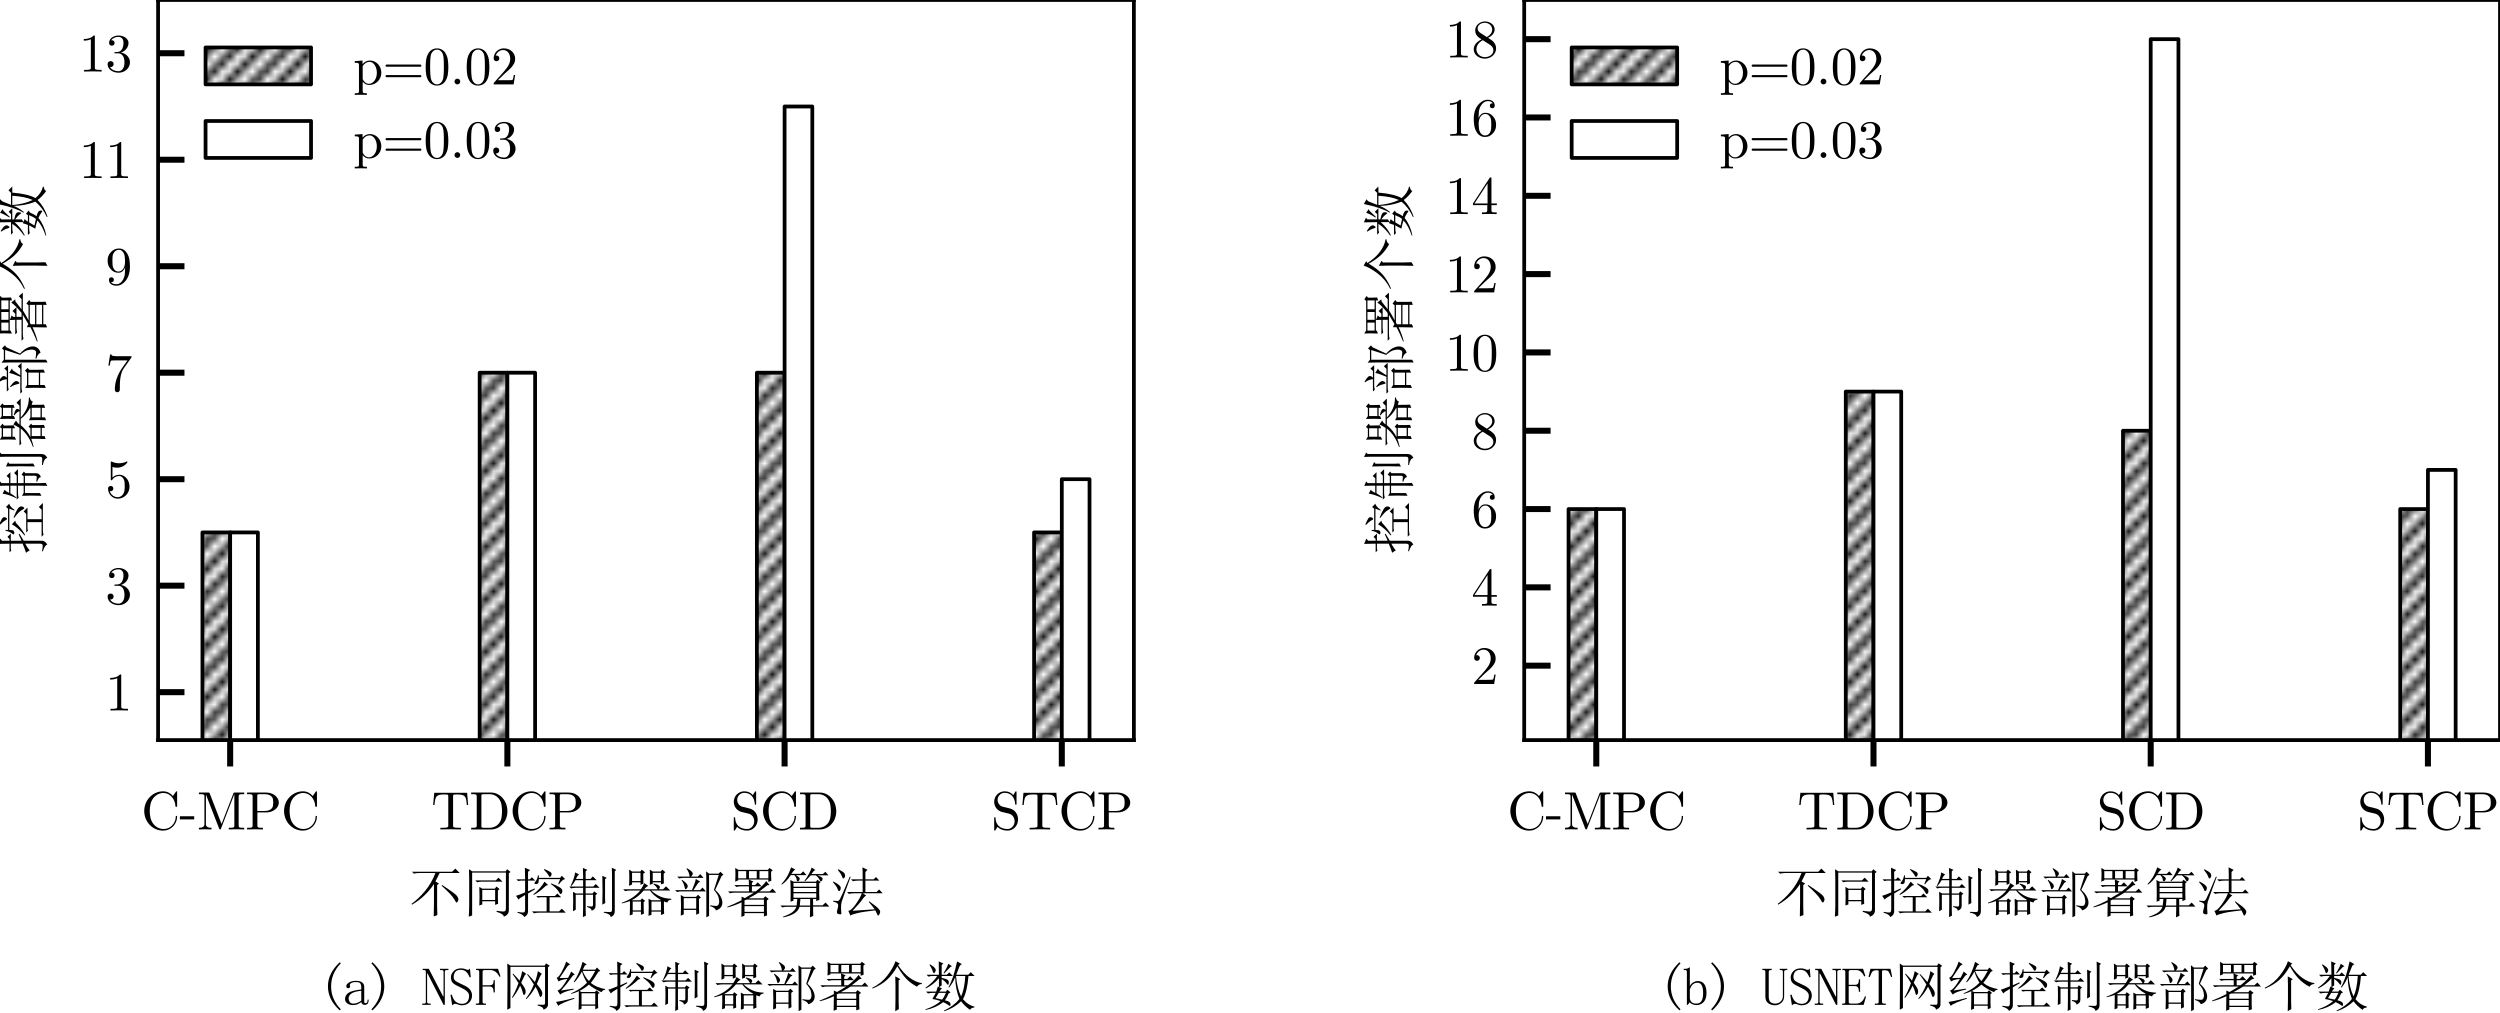 <?xml version="1.0" encoding="utf-8" standalone="no"?>
<!DOCTYPE svg PUBLIC "-//W3C//DTD SVG 1.1//EN"
  "http://www.w3.org/Graphics/SVG/1.1/DTD/svg11.dtd">
<svg xmlns:xlink="http://www.w3.org/1999/xlink" width="331.786pt" height="134.375pt" viewBox="0 0 331.786 134.375" xmlns="http://www.w3.org/2000/svg" version="1.1">
 <defs>
  <style type="text/css">*{stroke-linejoin: round; stroke-linecap: butt}</style>
 </defs>
 <g id="figure_1">
  <g id="patch_1">
   <path d="M 0 134.375 
L 331.786 134.375 
L 331.786 0 
L 0 0 
z
" style="fill: #ffffff"/>
  </g>
  <g id="axes_1">
   <g id="patch_2">
    <path d="M 20.98 98.22 
L 150.483 98.22 
L 150.483 0 
L 20.98 0 
z
" style="fill: #ffffff"/>
   </g>
   <g id="patch_3">
    <path d="M 26.867 98.927 
L 30.546 98.927 
L 30.546 70.662 
L 26.867 70.662 
z
" clip-path="url(#pcf75a37249)" style="fill: url(#h0e310777ea); stroke: #000000; stroke-width: 0.5; stroke-linejoin: miter"/>
   </g>
   <g id="patch_4">
    <path d="M 63.657 98.927 
L 67.336 98.927 
L 67.336 49.464 
L 63.657 49.464 
z
" clip-path="url(#pcf75a37249)" style="fill: url(#h0e310777ea); stroke: #000000; stroke-width: 0.5; stroke-linejoin: miter"/>
   </g>
   <g id="patch_5">
    <path d="M 100.448 98.927 
L 104.127 98.927 
L 104.127 49.464 
L 100.448 49.464 
z
" clip-path="url(#pcf75a37249)" style="fill: url(#h0e310777ea); stroke: #000000; stroke-width: 0.5; stroke-linejoin: miter"/>
   </g>
   <g id="patch_6">
    <path d="M 137.238 98.927 
L 140.917 98.927 
L 140.917 70.662 
L 137.238 70.662 
z
" clip-path="url(#pcf75a37249)" style="fill: url(#h0e310777ea); stroke: #000000; stroke-width: 0.5; stroke-linejoin: miter"/>
   </g>
   <g id="patch_7">
    <path d="M 30.546 98.927 
L 34.225 98.927 
L 34.225 70.662 
L 30.546 70.662 
z
" clip-path="url(#pcf75a37249)" style="fill: url(#hecce50a1f2); stroke: #000000; stroke-width: 0.5; stroke-linejoin: miter"/>
   </g>
   <g id="patch_8">
    <path d="M 67.336 98.927 
L 71.016 98.927 
L 71.016 49.464 
L 67.336 49.464 
z
" clip-path="url(#pcf75a37249)" style="fill: url(#hecce50a1f2); stroke: #000000; stroke-width: 0.5; stroke-linejoin: miter"/>
   </g>
   <g id="patch_9">
    <path d="M 104.127 98.927 
L 107.806 98.927 
L 107.806 14.132 
L 104.127 14.132 
z
" clip-path="url(#pcf75a37249)" style="fill: url(#hecce50a1f2); stroke: #000000; stroke-width: 0.5; stroke-linejoin: miter"/>
   </g>
   <g id="patch_10">
    <path d="M 140.917 98.927 
L 144.596 98.927 
L 144.596 63.596 
L 140.917 63.596 
z
" clip-path="url(#pcf75a37249)" style="fill: url(#hecce50a1f2); stroke: #000000; stroke-width: 0.5; stroke-linejoin: miter"/>
   </g>
   <g id="matplotlib.axis_1">
    <g id="xtick_1">
     <g id="line2d_1">
      <defs>
       <path id="m987840351c" d="M 0 0 
L 0 3.5 
" style="stroke: #000000; stroke-width: 0.8"/>
      </defs>
      <g>
       <use xlink:href="#m987840351c" x="30.546" y="98.22" style="stroke: #000000; stroke-width: 0.8"/>
      </g>
     </g>
     <g id="text_1">
      <!-- C-MPC -->
      <g transform="translate(18.741 110.079)scale(0.07 -0.07)">
       <defs>
        <path id="Euclid-43" d="M 4256 1542 
Q 4256 1606 4192 1606 
L 4154 1606 
Q 4096 1606 4096 1542 
Q 4096 1235 3984 966 
Q 3872 698 3680 493 
Q 3488 288 3225 169 
Q 2963 51 2662 51 
Q 2298 51 1978 214 
Q 1658 378 1434 666 
Q 1190 986 1100 1379 
Q 1011 1773 1011 2189 
Q 1011 2605 1100 2998 
Q 1190 3392 1434 3712 
Q 1658 4000 1974 4160 
Q 2291 4320 2656 4320 
Q 2944 4320 3193 4192 
Q 3443 4064 3632 3849 
Q 3821 3635 3933 3347 
Q 4045 3059 4058 2739 
Q 4070 2682 4122 2682 
L 4192 2682 
Q 4256 2682 4256 2746 
L 4256 4454 
Q 4256 4518 4192 4518 
L 4173 4518 
Q 4134 4518 4122 4486 
L 3757 3962 
Q 3539 4218 3244 4368 
Q 2950 4518 2592 4518 
Q 2144 4518 1734 4339 
Q 1325 4160 1011 3834 
Q 691 3501 524 3075 
Q 358 2650 358 2189 
Q 358 1728 524 1302 
Q 691 877 1011 538 
Q 1325 211 1734 35 
Q 2144 -141 2592 -141 
Q 2938 -141 3242 -6 
Q 3546 128 3770 355 
Q 3994 582 4125 889 
Q 4256 1197 4256 1542 
z
" transform="scale(0.016)"/>
        <path id="Euclid-2d" d="M 1766 1190 
L 1766 1562 
L 70 1562 
L 70 1190 
L 1766 1190 
z
" transform="scale(0.016)"/>
        <path id="Euclid-4d" d="M 5613 0 
L 5613 198 
Q 5472 198 5312 201 
Q 5152 205 5069 237 
Q 5011 256 4982 310 
Q 4954 365 4954 429 
L 4954 3949 
Q 4954 4013 4982 4067 
Q 5011 4122 5069 4141 
Q 5152 4173 5312 4176 
Q 5472 4179 5613 4179 
L 5613 4371 
L 4698 4371 
L 4448 4371 
Q 4371 4371 4339 4301 
L 2925 646 
L 1510 4301 
Q 1491 4371 1408 4371 
L 986 4371 
L 243 4371 
L 243 4179 
Q 378 4179 541 4176 
Q 704 4173 787 4141 
Q 845 4122 870 4067 
Q 896 4013 896 3949 
L 896 602 
Q 896 403 736 301 
Q 627 230 499 214 
Q 371 198 243 198 
L 243 0 
Q 608 19 986 19 
Q 1357 19 1734 0 
L 1734 198 
Q 1606 198 1478 214 
Q 1350 230 1242 301 
Q 1158 352 1116 432 
Q 1075 512 1075 602 
L 1075 4141 
L 2650 70 
Q 2682 0 2752 0 
Q 2810 0 2848 70 
L 4442 4192 
L 4442 429 
Q 4442 365 4416 310 
Q 4390 256 4333 237 
Q 4250 205 4086 201 
Q 3923 198 3782 198 
L 3782 0 
Q 4243 19 4698 19 
Q 5152 19 5613 0 
z
" transform="scale(0.016)"/>
        <path id="Euclid-50" d="M 3987 3181 
Q 3987 3430 3865 3648 
Q 3744 3866 3546 4026 
Q 3322 4205 3046 4288 
Q 2771 4371 2483 4371 
L 224 4371 
L 224 4179 
Q 365 4179 525 4176 
Q 685 4173 768 4141 
Q 826 4122 854 4067 
Q 883 4013 883 3949 
L 883 429 
Q 883 365 854 310 
Q 826 256 768 237 
Q 685 205 525 201 
Q 365 198 224 198 
L 224 0 
Q 1165 38 2106 0 
L 2106 198 
Q 1965 198 1805 201 
Q 1645 205 1562 237 
Q 1504 256 1475 310 
Q 1446 365 1446 429 
L 1446 2016 
L 2483 2016 
Q 2771 2016 3046 2099 
Q 3322 2182 3546 2362 
Q 3744 2509 3865 2723 
Q 3987 2938 3987 3181 
z
M 3328 3181 
Q 3328 2982 3293 2790 
Q 3258 2598 3117 2458 
Q 2963 2304 2752 2246 
Q 2541 2189 2317 2189 
L 1434 2189 
L 1434 3949 
Q 1434 4000 1440 4054 
Q 1446 4109 1485 4141 
Q 1530 4173 1610 4176 
Q 1690 4179 1760 4179 
L 2317 4179 
Q 2541 4179 2752 4121 
Q 2963 4064 3117 3910 
Q 3264 3770 3296 3574 
Q 3328 3379 3328 3181 
z
" transform="scale(0.016)"/>
       </defs>
       <use xlink:href="#Euclid-43"/>
       <use xlink:href="#Euclid-2d" x="72.2"/>
       <use xlink:href="#Euclid-4d" x="105.5"/>
       <use xlink:href="#Euclid-50" x="197.1"/>
       <use xlink:href="#Euclid-43" x="265.1"/>
      </g>
     </g>
    </g>
    <g id="xtick_2">
     <g id="line2d_2">
      <g>
       <use xlink:href="#m987840351c" x="67.336" y="98.22" style="stroke: #000000; stroke-width: 0.8"/>
      </g>
     </g>
     <g id="text_2">
      <!-- TDCP -->
      <g transform="translate(57.228 110.079)scale(0.07 -0.07)">
       <defs>
        <path id="Euclid-54" d="M 4378 2899 
L 4256 4339 
L 358 4339 
L 230 2899 
L 390 2899 
Q 403 3034 419 3184 
Q 435 3334 460 3472 
Q 486 3610 531 3728 
Q 576 3846 646 3917 
Q 794 4064 995 4102 
Q 1197 4141 1402 4141 
L 1690 4141 
Q 1760 4141 1843 4137 
Q 1926 4134 1965 4102 
Q 2010 4070 2016 4016 
Q 2022 3962 2022 3910 
L 2022 429 
Q 2022 358 1977 304 
Q 1933 250 1862 237 
Q 1805 224 1712 214 
Q 1619 205 1513 201 
Q 1408 198 1293 198 
Q 1184 198 1088 198 
L 1088 0 
Q 2304 38 3520 0 
L 3520 198 
Q 3424 198 3309 198 
Q 3200 198 3094 201 
Q 2989 205 2896 214 
Q 2803 224 2746 237 
Q 2675 250 2633 304 
Q 2592 358 2592 429 
L 2592 3910 
Q 2592 3962 2598 4016 
Q 2605 4070 2643 4102 
Q 2688 4134 2768 4137 
Q 2848 4141 2918 4141 
L 3206 4141 
Q 3411 4141 3616 4102 
Q 3821 4064 3968 3917 
Q 4038 3846 4080 3728 
Q 4122 3610 4150 3472 
Q 4179 3334 4192 3184 
Q 4205 3034 4218 2899 
L 4378 2899 
z
" transform="scale(0.016)"/>
        <path id="Euclid-44" d="M 4518 2144 
Q 4518 2579 4377 2985 
Q 4237 3392 3949 3718 
Q 3680 4026 3328 4198 
Q 2976 4371 2573 4371 
L 224 4371 
L 224 4179 
Q 365 4179 525 4176 
Q 685 4173 768 4141 
Q 826 4122 854 4067 
Q 883 4013 883 3949 
L 883 429 
Q 883 365 854 310 
Q 826 256 768 237 
Q 685 205 525 201 
Q 365 198 224 198 
L 224 0 
L 2573 0 
Q 2970 0 3325 166 
Q 3680 333 3949 627 
Q 4237 941 4377 1331 
Q 4518 1722 4518 2144 
z
M 3878 2144 
Q 3878 1773 3817 1408 
Q 3757 1043 3533 742 
Q 3328 474 3033 336 
Q 2739 198 2406 198 
L 1760 198 
Q 1690 198 1610 201 
Q 1530 205 1485 237 
Q 1446 269 1440 320 
Q 1434 371 1434 429 
L 1434 3949 
Q 1434 4000 1440 4054 
Q 1446 4109 1485 4141 
Q 1530 4173 1610 4176 
Q 1690 4179 1760 4179 
L 2406 4179 
Q 2746 4179 3040 4028 
Q 3334 3878 3533 3603 
Q 3757 3290 3817 2909 
Q 3878 2528 3878 2144 
z
" transform="scale(0.016)"/>
       </defs>
       <use xlink:href="#Euclid-54"/>
       <use xlink:href="#Euclid-44" x="72.2"/>
       <use xlink:href="#Euclid-43" x="148.6"/>
       <use xlink:href="#Euclid-50" x="220.8"/>
      </g>
     </g>
    </g>
    <g id="xtick_3">
     <g id="line2d_3">
      <g>
       <use xlink:href="#m987840351c" x="104.127" y="98.22" style="stroke: #000000; stroke-width: 0.8"/>
      </g>
     </g>
     <g id="text_3">
      <!-- SCD -->
      <g transform="translate(96.983 110.079)scale(0.07 -0.07)">
       <defs>
        <path id="Euclid-53" d="M 3187 1184 
Q 3187 1414 3120 1625 
Q 3053 1837 2928 2009 
Q 2803 2182 2624 2307 
Q 2445 2432 2227 2483 
L 1395 2688 
Q 1254 2720 1139 2797 
Q 1024 2874 941 2982 
Q 858 3091 810 3222 
Q 762 3354 762 3501 
Q 762 3667 826 3820 
Q 890 3974 1005 4090 
Q 1254 4339 1594 4339 
Q 1882 4339 2106 4243 
Q 2330 4147 2490 3968 
Q 2650 3789 2742 3539 
Q 2835 3290 2848 2982 
Q 2861 2931 2912 2931 
L 2944 2931 
Q 3008 2931 3008 2989 
L 3008 4454 
Q 3008 4518 2944 4518 
L 2925 4518 
Q 2893 4518 2874 4486 
L 2611 4070 
Q 2438 4282 2185 4400 
Q 1933 4518 1594 4518 
Q 1350 4518 1120 4422 
Q 890 4326 717 4154 
Q 544 3974 451 3747 
Q 358 3520 358 3277 
Q 358 3066 425 2867 
Q 493 2669 617 2509 
Q 742 2349 915 2233 
Q 1088 2118 1299 2067 
L 2131 1869 
Q 2278 1830 2396 1744 
Q 2515 1658 2601 1539 
Q 2688 1421 2733 1273 
Q 2778 1126 2778 973 
Q 2778 595 2534 320 
Q 2419 192 2268 121 
Q 2118 51 1952 51 
Q 1626 51 1360 140 
Q 1094 230 908 403 
Q 723 576 620 822 
Q 518 1069 518 1382 
Q 518 1446 454 1446 
L 416 1446 
Q 358 1446 358 1382 
L 358 -83 
Q 358 -141 416 -141 
L 442 -141 
Q 467 -141 493 -115 
L 749 307 
Q 960 90 1264 -25 
Q 1568 -141 1952 -141 
Q 2202 -141 2429 -38 
Q 2656 64 2829 250 
Q 3008 442 3097 682 
Q 3187 922 3187 1184 
z
" transform="scale(0.016)"/>
       </defs>
       <use xlink:href="#Euclid-53"/>
       <use xlink:href="#Euclid-43" x="55.5"/>
       <use xlink:href="#Euclid-44" x="127.7"/>
      </g>
     </g>
    </g>
    <g id="xtick_4">
     <g id="line2d_4">
      <g>
       <use xlink:href="#m987840351c" x="140.917" y="98.22" style="stroke: #000000; stroke-width: 0.8"/>
      </g>
     </g>
     <g id="text_4">
      <!-- STCP -->
      <g transform="translate(131.541 110.079)scale(0.07 -0.07)">
       <use xlink:href="#Euclid-53"/>
       <use xlink:href="#Euclid-54" x="55.5"/>
       <use xlink:href="#Euclid-43" x="127.7"/>
       <use xlink:href="#Euclid-50" x="199.9"/>
      </g>
     </g>
    </g>
    <g id="text_5">
     <!-- 不同控制器部署算法 -->
     <g transform="translate(54.232 121.015)scale(0.07 -0.07)">
      <defs>
       <path id="SimSun-4e0d" d="M 3375 3175 
L 3375 775 
Q 3375 25 3400 -375 
L 2975 -550 
Q 3000 400 3000 1100 
L 3000 3300 
Q 2000 1775 400 850 
L 350 950 
Q 1175 1550 1937 2462 
Q 2700 3375 3175 4600 
L 1225 4600 
Q 900 4600 625 4525 
L 400 4750 
L 5150 4750 
L 5525 5125 
L 6050 4600 
L 3675 4600 
Q 3450 4175 3175 3600 
L 3600 3350 
L 3375 3175 
z
M 3900 3100 
L 3975 3175 
Q 5575 2125 5737 1875 
Q 5900 1625 5900 1475 
Q 5900 1375 5825 1237 
Q 5750 1100 5700 1100 
Q 5600 1100 5400 1500 
Q 5100 2025 3900 3100 
z
" transform="scale(0.016)"/>
       <path id="SimSun-540c" d="M 1650 3725 
L 4075 3725 
L 4400 4050 
L 4875 3575 
L 2375 3575 
Q 2100 3575 1875 3500 
L 1650 3725 
z
M 2475 2600 
L 2475 1400 
L 4000 1400 
L 4000 2600 
L 2475 2600 
z
M 2125 2950 
L 2475 2750 
L 3975 2750 
L 4150 3000 
L 4525 2700 
L 4325 2525 
L 4325 1600 
Q 4325 1275 4350 950 
L 4000 825 
L 4000 1250 
L 2475 1250 
L 2475 875 
L 2125 750 
Q 2150 1175 2150 1787 
Q 2150 2400 2125 2950 
z
M 4175 125 
Q 4700 50 4987 37 
Q 5275 25 5275 400 
L 5275 4650 
L 1275 4650 
L 1275 -425 
L 875 -575 
Q 925 250 925 750 
L 925 3900 
Q 925 4450 900 5050 
L 1275 4800 
L 5250 4800 
L 5425 5050 
L 5825 4725 
L 5625 4575 
L 5625 250 
Q 5650 -350 5025 -575 
Q 5025 -250 4175 0 
L 4175 125 
z
" transform="scale(0.016)"/>
       <path id="SimSun-63a7" d="M 2625 1875 
L 4825 1875 
L 5125 2175 
L 5575 1725 
L 4200 1725 
L 4200 50 
L 5325 50 
L 5650 375 
L 6125 -100 
L 2950 -100 
Q 2625 -100 2350 -175 
L 2125 50 
L 3850 50 
L 3850 1725 
L 3100 1725 
L 2825 1675 
L 2625 1875 
z
M 3775 3100 
Q 3000 2350 2325 2000 
L 2275 2075 
Q 3150 2775 3600 3575 
L 4025 3175 
L 3775 3100 
z
M 4350 3300 
L 4400 3375 
Q 5150 3075 5425 2887 
Q 5700 2700 5712 2500 
Q 5725 2300 5637 2200 
Q 5550 2100 5525 2100 
Q 5425 2100 5275 2400 
Q 5075 2775 4350 3300 
z
M 5225 3300 
L 5450 3875 
L 2925 3875 
Q 2925 3650 2900 3512 
Q 2875 3375 2762 3325 
Q 2650 3275 2600 3275 
Q 2550 3275 2475 3312 
Q 2400 3350 2400 3375 
Q 2400 3450 2550 3625 
Q 2750 3875 2825 4325 
L 2925 4325 
L 2925 4025 
L 5450 4025 
L 5650 4275 
L 6050 3875 
Q 5750 3875 5300 3250 
L 5225 3300 
z
M 3525 5000 
L 3575 5075 
Q 4100 4850 4287 4725 
Q 4475 4600 4437 4425 
Q 4400 4250 4337 4200 
Q 4275 4150 4225 4150 
Q 4150 4150 4075 4325 
Q 3950 4575 3525 5000 
z
M 2475 2675 
L 1650 2175 
L 1650 0 
Q 1625 -400 1175 -625 
Q 1175 -350 400 -100 
L 400 0 
Q 950 -100 1125 -75 
Q 1300 -50 1300 300 
L 1300 2000 
Q 600 1600 525 1450 
L 225 1900 
Q 525 1975 1300 2300 
L 1300 3700 
L 775 3700 
L 475 3650 
L 275 3850 
L 1300 3850 
Q 1300 4750 1275 5225 
L 1900 4950 
L 1650 4750 
L 1650 3850 
L 1850 3850 
L 2100 4100 
L 2500 3700 
L 1650 3700 
L 1650 2425 
L 2425 2775 
L 2475 2675 
z
" transform="scale(0.016)"/>
       <path id="SimSun-5236" d="M 4200 850 
Q 4225 1375 4225 2462 
Q 4225 3550 4200 4275 
L 4725 4025 
L 4525 3875 
L 4525 1575 
Q 4525 1400 4550 1050 
L 4200 850 
z
M 5350 4450 
Q 5350 4850 5325 5225 
L 5850 4975 
L 5675 4800 
L 5675 125 
Q 5700 -400 5200 -625 
Q 5150 -225 4375 -100 
L 4375 0 
Q 4850 -25 5100 -25 
Q 5350 -25 5350 225 
L 5350 4450 
z
M 1925 3900 
L 1925 4275 
Q 1925 4875 1900 5200 
L 2425 4975 
L 2225 4800 
L 2225 3900 
L 2800 3900 
L 3075 4200 
L 3525 3750 
L 2225 3750 
L 2225 3000 
L 3125 3000 
L 3425 3300 
L 3875 2850 
L 2225 2850 
L 2225 2175 
L 3050 2175 
L 3225 2425 
L 3600 2150 
L 3400 1975 
L 3400 750 
Q 3425 300 2925 125 
Q 2975 400 2400 575 
L 2400 675 
Q 2775 625 2937 625 
Q 3100 625 3100 875 
L 3100 2025 
L 2225 2025 
L 2225 300 
Q 2225 -125 2250 -450 
L 1900 -625 
Q 1925 225 1925 475 
L 1925 2025 
L 1050 2025 
L 1050 250 
L 725 75 
Q 750 725 750 1300 
Q 750 1875 725 2375 
L 1075 2175 
L 1925 2175 
L 1925 2850 
L 1100 2850 
Q 775 2850 500 2775 
L 275 3000 
L 1925 3000 
L 1925 3750 
L 1025 3750 
Q 775 3325 525 3050 
L 450 3075 
Q 700 3600 825 4000 
Q 950 4400 975 4675 
L 1450 4425 
Q 1275 4350 1075 3900 
L 1925 3900 
z
" transform="scale(0.016)"/>
       <path id="SimSun-5668" d="M 1475 4625 
L 1475 3650 
L 2475 3650 
L 2475 4625 
L 1475 4625 
z
M 1125 3075 
Q 1150 3575 1150 4062 
Q 1150 4550 1125 5000 
L 1475 4775 
L 2450 4775 
L 2625 5000 
L 3025 4675 
L 2800 4525 
Q 2800 3625 2825 3350 
L 2475 3200 
L 2475 3500 
L 1475 3500 
L 1475 3250 
L 1125 3075 
z
M 5250 1200 
Q 5250 150 5275 -225 
L 4900 -375 
L 4900 25 
L 3775 25 
L 3775 -350 
L 3425 -475 
Q 3450 50 3450 562 
Q 3450 1075 3425 1550 
L 3775 1375 
L 4825 1375 
L 4875 1425 
Q 4025 1900 3600 2525 
L 2850 2525 
Q 2200 1750 1425 1375 
L 2475 1375 
L 2650 1600 
L 3025 1300 
L 2850 1150 
Q 2850 100 2875 -225 
L 2525 -350 
L 2525 25 
L 1550 25 
L 1550 -300 
L 1200 -425 
Q 1225 0 1225 475 
Q 1225 950 1225 1275 
Q 725 1100 275 1000 
L 250 1075 
Q 950 1325 1475 1662 
Q 2000 2000 2450 2525 
L 1250 2525 
Q 925 2525 650 2450 
L 425 2675 
L 2525 2675 
Q 2750 3025 2925 3400 
L 3400 3075 
Q 3150 2975 2925 2675 
L 4500 2675 
Q 4375 3025 4000 3275 
L 4050 3350 
Q 4525 3225 4650 3125 
Q 4775 3025 4775 2950 
Q 4775 2825 4650 2675 
L 5150 2675 
L 5500 3025 
L 6000 2525 
L 3750 2525 
Q 4175 2125 4737 1850 
Q 5300 1575 6125 1550 
L 6125 1450 
Q 5725 1400 5650 1100 
L 5275 1225 
L 5250 1200 
z
M 1550 1225 
L 1550 175 
L 2525 175 
L 2525 1225 
L 1550 1225 
z
M 3775 1225 
L 3775 175 
L 4900 175 
L 4900 1225 
L 3775 1225 
z
M 3925 4625 
L 3925 3650 
L 4900 3650 
L 4900 4625 
L 3925 4625 
z
M 3575 3200 
Q 3600 3650 3600 4112 
Q 3600 4575 3575 5000 
L 3925 4775 
L 4875 4775 
L 5050 5000 
L 5425 4700 
L 5225 4525 
Q 5225 3700 5250 3375 
L 4900 3250 
L 4900 3500 
L 3925 3500 
L 3925 3325 
L 3575 3200 
z
" transform="scale(0.016)"/>
       <path id="SimSun-90e8" d="M 4025 -650 
L 4025 3650 
Q 4025 4250 4000 4800 
L 4350 4525 
L 5475 4525 
L 5700 4750 
L 6050 4400 
L 5825 4225 
L 5075 2600 
Q 5525 2200 5725 1812 
Q 5925 1425 5925 1087 
Q 5925 750 5725 512 
Q 5525 275 5175 175 
Q 5050 525 4475 675 
L 4475 775 
Q 4975 700 5187 700 
Q 5400 700 5475 875 
Q 5550 1050 5550 1200 
Q 5550 1375 5475 1712 
Q 5400 2050 4925 2600 
L 5500 4375 
L 4350 4375 
L 4350 -475 
L 4025 -650 
z
M 1350 1625 
L 1350 375 
L 2825 375 
L 2825 1625 
L 1350 1625 
z
M 575 4175 
L 2050 4175 
Q 2000 4475 1925 4675 
Q 1850 4875 1675 5100 
L 1725 5175 
Q 2375 4800 2412 4587 
Q 2450 4375 2200 4175 
L 3025 4175 
L 3300 4475 
L 3700 4025 
L 1275 4025 
Q 1075 4025 800 3950 
L 575 4175 
z
M 2325 2575 
Q 2725 3500 2775 3900 
L 3300 3575 
L 3075 3450 
Q 2850 3125 2500 2575 
L 3275 2575 
L 3575 2875 
L 3975 2425 
L 1025 2425 
Q 825 2425 550 2350 
L 325 2575 
L 2325 2575 
z
M 1000 -450 
Q 1025 175 1025 775 
Q 1025 1375 1000 2000 
L 1375 1775 
L 2800 1775 
L 3050 2025 
L 3375 1700 
L 3150 1525 
Q 3150 250 3175 -175 
L 2825 -350 
L 2825 225 
L 1350 225 
L 1350 -300 
L 1000 -450 
z
M 1150 3800 
Q 1600 3475 1725 3300 
Q 1850 3125 1812 2975 
Q 1775 2825 1687 2750 
Q 1600 2675 1575 2675 
Q 1500 2675 1475 2850 
Q 1425 3075 1350 3275 
Q 1275 3475 1100 3725 
L 1150 3800 
z
" transform="scale(0.016)"/>
       <path id="SimSun-7f72" d="M 2300 675 
L 2300 0 
L 4600 0 
L 4600 675 
L 2300 675 
z
M 1925 -600 
Q 1950 125 1950 1125 
Q 1025 700 275 525 
L 250 600 
Q 1150 950 1950 1375 
L 1950 1800 
L 2325 1625 
Q 2900 1950 3425 2275 
L 1175 2275 
Q 850 2275 575 2200 
L 350 2425 
L 2825 2425 
L 2825 3025 
L 1925 3025 
Q 1600 3025 1325 2950 
L 1100 3175 
L 2825 3175 
Q 2825 3575 2800 3825 
L 3350 3600 
L 3175 3425 
L 3175 3175 
L 3550 3175 
L 3875 3500 
L 4325 3025 
L 3175 3025 
L 3175 2425 
L 3625 2425 
Q 4525 3125 4875 3650 
L 5250 3175 
L 5000 3150 
Q 4500 2750 4075 2425 
L 5275 2425 
L 5625 2750 
L 6050 2275 
L 3950 2275 
Q 3350 1900 2775 1600 
L 4550 1600 
L 4750 1850 
L 5175 1525 
L 4950 1350 
Q 4950 400 4950 137 
Q 4950 -125 4975 -425 
L 4600 -550 
L 4600 -150 
L 2300 -150 
L 2300 -450 
L 1925 -600 
z
M 2300 1350 
L 2300 825 
L 4600 825 
L 4600 1450 
L 2550 1450 
L 2300 1350 
z
M 1550 4825 
L 1550 3975 
L 2500 3975 
L 2500 4825 
L 1550 4825 
z
M 2825 4825 
L 2825 3975 
L 3750 3975 
L 3750 4825 
L 2825 4825 
z
M 4075 4825 
L 4075 3975 
L 5125 3975 
L 5125 4825 
L 4075 4825 
z
M 5450 4375 
Q 5450 4025 5475 3675 
L 5125 3550 
L 5125 3825 
L 1550 3825 
L 1550 3725 
L 1200 3575 
Q 1225 4125 1225 4487 
Q 1225 4850 1200 5200 
L 1575 4975 
L 5075 4975 
L 5250 5200 
L 5650 4925 
L 5450 4750 
L 5450 4375 
z
" transform="scale(0.016)"/>
       <path id="SimSun-7b97" d="M 2675 1525 
Q 2650 1125 2600 750 
L 3825 750 
L 3825 1525 
L 2675 1525 
z
M 4900 2075 
Q 4900 1875 4925 1425 
L 4550 1275 
L 4550 1525 
L 4175 1525 
L 4175 775 
L 5300 775 
L 5650 1100 
L 6100 625 
L 4175 625 
Q 4175 -225 4200 -475 
L 3800 -650 
Q 3825 100 3825 600 
L 2575 600 
Q 2400 50 1837 -250 
Q 1275 -550 625 -650 
L 600 -575 
Q 1325 -325 1687 -62 
Q 2050 200 2200 600 
L 1125 600 
Q 800 600 525 525 
L 300 750 
L 2225 750 
Q 2275 1100 2300 1525 
L 1850 1525 
L 1850 1325 
L 1500 1200 
Q 1525 1975 1512 2787 
Q 1500 3600 1475 3775 
L 1850 3575 
L 4525 3575 
L 4675 3800 
L 5075 3525 
L 4900 3375 
L 4900 2075 
z
M 1850 3425 
L 1850 2975 
L 4550 2975 
L 4550 3425 
L 1850 3425 
z
M 1850 2825 
L 1850 2350 
L 4550 2350 
L 4550 2825 
L 1850 2825 
z
M 1850 2200 
L 1850 1675 
L 4550 1675 
L 4550 2200 
L 1850 2200 
z
M 1575 5275 
L 2075 5000 
Q 1925 4925 1837 4825 
Q 1750 4725 1600 4500 
L 2700 4500 
L 3000 4800 
L 3400 4350 
L 2125 4350 
Q 2650 4075 2587 3887 
Q 2525 3700 2462 3662 
Q 2400 3625 2350 3625 
Q 2275 3625 2250 3712 
Q 2225 3800 2200 3975 
Q 2150 4125 1950 4350 
L 1525 4350 
Q 1275 3975 1050 3725 
Q 825 3475 475 3225 
L 425 3300 
Q 650 3525 950 3950 
Q 1250 4375 1575 5275 
z
M 4000 5250 
L 4450 4950 
Q 4325 4925 4200 4775 
Q 4075 4625 3975 4475 
L 5325 4475 
L 5625 4750 
L 6000 4325 
L 4675 4325 
Q 5300 4125 5300 3937 
Q 5300 3750 5212 3675 
Q 5125 3600 5100 3600 
Q 5050 3600 4987 3712 
Q 4925 3825 4850 3962 
Q 4775 4100 4500 4325 
L 3900 4325 
Q 3725 4150 3575 3975 
Q 3400 3775 3225 3625 
L 3150 3675 
Q 3450 4050 3712 4562 
Q 3975 5075 4000 5250 
z
" transform="scale(0.016)"/>
       <path id="SimSun-6cd5" d="M 3800 3850 
Q 3800 4925 3775 5275 
L 4375 4975 
L 4125 4725 
L 4125 3850 
L 5100 3850 
L 5375 4125 
L 5775 3700 
L 4125 3700 
L 4125 2350 
L 5450 2350 
L 5750 2650 
L 6175 2200 
L 3825 2200 
L 4225 1925 
Q 4000 1825 3750 1450 
Q 3500 1075 2600 125 
L 5225 300 
Q 4900 750 4525 1175 
L 4575 1250 
Q 5025 925 5287 725 
Q 5550 525 5712 337 
Q 5875 150 5875 0 
Q 5875 -150 5775 -300 
Q 5675 -450 5650 -450 
Q 5575 -450 5525 -300 
Q 5425 -50 5300 175 
Q 3900 25 3175 -150 
Q 2450 -325 2350 -450 
L 2100 125 
Q 2425 125 2962 875 
Q 3500 1625 3700 2200 
L 2775 2200 
Q 2450 2200 2175 2125 
L 1950 2350 
L 3800 2350 
L 3800 3700 
L 3250 3700 
Q 2925 3700 2650 3625 
L 2425 3850 
L 3800 3850 
z
M 2375 4150 
Q 1400 1500 1312 1187 
Q 1225 875 1237 425 
Q 1250 -25 1275 -200 
Q 1275 -300 1150 -300 
Q 1050 -300 900 -250 
Q 750 -200 750 -25 
Q 750 100 825 350 
Q 900 600 900 750 
Q 900 925 787 1025 
Q 675 1125 300 1225 
L 300 1325 
Q 750 1275 862 1287 
Q 975 1300 1112 1512 
Q 1250 1725 2275 4175 
L 2375 4150 
z
M 325 3600 
Q 1200 3150 1200 2862 
Q 1200 2575 1062 2475 
Q 925 2375 825 2725 
Q 700 3050 275 3525 
L 325 3600 
z
M 900 5050 
Q 1600 4700 1662 4525 
Q 1725 4350 1725 4275 
Q 1725 4150 1637 4050 
Q 1550 3950 1500 3950 
Q 1425 3950 1350 4200 
Q 1225 4525 850 4975 
L 900 5050 
z
" transform="scale(0.016)"/>
      </defs>
      <use xlink:href="#SimSun-4e0d"/>
      <use xlink:href="#SimSun-540c" x="100"/>
      <use xlink:href="#SimSun-63a7" x="200"/>
      <use xlink:href="#SimSun-5236" x="300"/>
      <use xlink:href="#SimSun-5668" x="400"/>
      <use xlink:href="#SimSun-90e8" x="500"/>
      <use xlink:href="#SimSun-7f72" x="600"/>
      <use xlink:href="#SimSun-7b97" x="700"/>
      <use xlink:href="#SimSun-6cd5" x="800"/>
     </g>
    </g>
   </g>
   <g id="matplotlib.axis_2">
    <g id="ytick_1">
     <g id="line2d_5">
      <defs>
       <path id="m20f39acc77" d="M 0 0 
L 3.5 0 
" style="stroke: #000000; stroke-width: 0.8"/>
      </defs>
      <g>
       <use xlink:href="#m20f39acc77" x="20.98" y="91.861" style="stroke: #000000; stroke-width: 0.8"/>
      </g>
     </g>
     <g id="text_6">
      <!-- 1 -->
      <g transform="translate(13.98 94.29)scale(0.07 -0.07)">
       <defs>
        <path id="Euclid-31" d="M 2682 0 
L 2682 198 
Q 2598 198 2502 198 
Q 2406 198 2313 201 
Q 2221 205 2144 214 
Q 2067 224 2016 237 
Q 1952 250 1917 304 
Q 1882 358 1882 429 
L 1882 4198 
Q 1882 4269 1811 4269 
L 1734 4269 
Q 1510 4032 1203 3942 
Q 896 3853 570 3853 
L 570 3661 
Q 794 3661 1008 3699 
Q 1222 3738 1408 3827 
L 1408 429 
Q 1408 358 1373 304 
Q 1338 250 1274 237 
Q 1222 224 1142 214 
Q 1062 205 972 201 
Q 883 198 787 198 
Q 691 198 608 198 
L 608 0 
Q 1645 38 2682 0 
z
" transform="scale(0.016)"/>
       </defs>
       <use xlink:href="#Euclid-31"/>
      </g>
     </g>
    </g>
    <g id="ytick_2">
     <g id="line2d_6">
      <g>
       <use xlink:href="#m20f39acc77" x="20.98" y="77.728" style="stroke: #000000; stroke-width: 0.8"/>
      </g>
     </g>
     <g id="text_7">
      <!-- 3 -->
      <g transform="translate(13.98 80.158)scale(0.07 -0.07)">
       <defs>
        <path id="Euclid-33" d="M 2918 1094 
Q 2918 1338 2812 1558 
Q 2707 1779 2522 1939 
Q 2374 2067 2204 2144 
Q 2035 2221 1850 2253 
Q 2042 2317 2205 2425 
Q 2368 2534 2486 2681 
Q 2605 2829 2675 3008 
Q 2746 3187 2746 3392 
Q 2746 3590 2643 3750 
Q 2541 3910 2387 4019 
Q 2208 4147 1997 4208 
Q 1786 4269 1562 4269 
Q 1350 4269 1148 4208 
Q 947 4147 790 4032 
Q 634 3917 538 3753 
Q 442 3590 442 3386 
Q 442 3226 544 3146 
Q 646 3066 768 3066 
Q 890 3066 992 3146 
Q 1094 3226 1094 3386 
Q 1094 3571 963 3654 
Q 832 3738 698 3706 
Q 813 3891 1046 4000 
Q 1280 4109 1562 4109 
Q 1830 4109 2003 3904 
Q 2093 3802 2121 3670 
Q 2150 3539 2150 3392 
Q 2150 3194 2108 3005 
Q 2067 2816 1984 2669 
Q 1901 2522 1776 2429 
Q 1651 2336 1485 2323 
Q 1395 2310 1306 2310 
Q 1216 2310 1126 2298 
Q 1101 2298 1081 2278 
Q 1062 2259 1069 2234 
L 1069 2214 
Q 1069 2157 1126 2157 
L 1562 2157 
Q 1722 2157 1856 2073 
Q 1990 1990 2080 1856 
Q 2189 1690 2227 1494 
Q 2266 1299 2266 1094 
Q 2266 890 2227 694 
Q 2189 499 2080 333 
Q 1990 198 1856 118 
Q 1722 38 1562 38 
Q 1235 38 960 169 
Q 685 301 557 531 
Q 627 518 704 534 
Q 781 550 841 595 
Q 902 640 940 710 
Q 979 781 979 883 
Q 979 1062 867 1148 
Q 755 1235 621 1235 
Q 493 1235 381 1148 
Q 269 1062 269 883 
Q 269 640 377 451 
Q 486 262 668 131 
Q 851 0 1084 -70 
Q 1318 -141 1562 -141 
Q 1830 -141 2076 -51 
Q 2323 38 2522 218 
Q 2707 384 2812 614 
Q 2918 845 2918 1094 
z
" transform="scale(0.016)"/>
       </defs>
       <use xlink:href="#Euclid-33"/>
      </g>
     </g>
    </g>
    <g id="ytick_3">
     <g id="line2d_7">
      <g>
       <use xlink:href="#m20f39acc77" x="20.98" y="63.596" style="stroke: #000000; stroke-width: 0.8"/>
      </g>
     </g>
     <g id="text_8">
      <!-- 5 -->
      <g transform="translate(13.98 66.025)scale(0.07 -0.07)">
       <defs>
        <path id="Euclid-35" d="M 2867 1286 
Q 2867 1555 2780 1811 
Q 2694 2067 2522 2272 
Q 2355 2464 2134 2579 
Q 1914 2694 1664 2694 
Q 1408 2694 1203 2608 
Q 998 2522 845 2362 
L 845 3616 
Q 1101 3533 1402 3533 
Q 1760 3533 2080 3696 
Q 2400 3859 2605 4154 
Q 2618 4166 2618 4205 
Q 2618 4269 2554 4269 
Q 2547 4269 2540 4265 
Q 2534 4262 2528 4262 
Q 2099 4058 1632 4058 
Q 1165 4058 736 4262 
Q 730 4262 723 4265 
Q 717 4269 710 4269 
Q 646 4256 646 4198 
L 646 2112 
Q 646 2042 723 2042 
L 749 2042 
Q 787 2042 806 2080 
Q 941 2304 1155 2425 
Q 1370 2547 1664 2547 
Q 1818 2547 1946 2448 
Q 2074 2349 2157 2195 
Q 2266 1990 2282 1760 
Q 2298 1530 2298 1286 
Q 2298 1043 2262 809 
Q 2227 576 2099 384 
Q 1990 224 1824 131 
Q 1658 38 1472 38 
Q 1133 38 873 243 
Q 614 448 525 762 
Q 589 736 665 742 
Q 742 749 803 787 
Q 864 826 905 893 
Q 947 960 947 1056 
Q 947 1216 848 1293 
Q 749 1370 634 1370 
Q 518 1370 419 1293 
Q 320 1216 320 1056 
Q 320 813 409 595 
Q 499 378 652 214 
Q 806 51 1017 -45 
Q 1229 -141 1472 -141 
Q 1754 -141 2006 -32 
Q 2259 77 2458 275 
Q 2656 480 2761 739 
Q 2867 998 2867 1286 
z
" transform="scale(0.016)"/>
       </defs>
       <use xlink:href="#Euclid-35"/>
      </g>
     </g>
    </g>
    <g id="ytick_4">
     <g id="line2d_8">
      <g>
       <use xlink:href="#m20f39acc77" x="20.98" y="49.464" style="stroke: #000000; stroke-width: 0.8"/>
      </g>
     </g>
     <g id="text_9">
      <!-- 7 -->
      <g transform="translate(13.98 51.893)scale(0.07 -0.07)">
       <defs>
        <path id="Euclid-37" d="M 3098 4000 
L 3098 4122 
L 1894 4122 
Q 1773 4122 1632 4122 
Q 1498 4122 1363 4125 
Q 1229 4128 1113 4137 
Q 998 4147 922 4160 
Q 838 4173 774 4217 
Q 710 4262 723 4333 
L 563 4333 
L 358 3008 
L 518 3008 
Q 531 3085 544 3174 
Q 557 3264 576 3347 
Q 595 3430 620 3497 
Q 646 3565 678 3597 
Q 691 3610 819 3616 
Q 947 3622 1123 3625 
Q 1299 3629 1498 3629 
Q 1702 3629 1856 3629 
L 2624 3629 
L 2029 2790 
Q 1613 2208 1369 1539 
Q 1126 870 1126 154 
Q 1126 6 1219 -70 
Q 1312 -147 1421 -147 
Q 1530 -147 1622 -70 
Q 1715 6 1715 154 
Q 1715 499 1724 844 
Q 1734 1190 1779 1520 
Q 1824 1850 1920 2154 
Q 2016 2458 2195 2707 
L 3085 3962 
Q 3098 3987 3098 4000 
z
" transform="scale(0.016)"/>
       </defs>
       <use xlink:href="#Euclid-37"/>
      </g>
     </g>
    </g>
    <g id="ytick_5">
     <g id="line2d_9">
      <g>
       <use xlink:href="#m20f39acc77" x="20.98" y="35.331" style="stroke: #000000; stroke-width: 0.8"/>
      </g>
     </g>
     <g id="text_10">
      <!-- 9 -->
      <g transform="translate(13.98 37.76)scale(0.07 -0.07)">
       <defs>
        <path id="Euclid-39" d="M 2918 2067 
Q 2918 2477 2860 2893 
Q 2803 3309 2592 3674 
Q 2438 3942 2188 4105 
Q 1939 4269 1632 4269 
Q 1325 4269 1097 4166 
Q 870 4064 666 3846 
Q 448 3616 358 3379 
Q 269 3142 269 2829 
Q 269 2522 352 2285 
Q 435 2048 640 1818 
Q 832 1600 1043 1497 
Q 1254 1395 1549 1395 
Q 1850 1395 2045 1574 
Q 2240 1754 2349 2035 
Q 2342 1651 2313 1292 
Q 2285 934 2118 608 
Q 1990 365 1785 201 
Q 1581 38 1325 38 
Q 1101 38 931 92 
Q 762 147 672 275 
Q 794 256 902 326 
Q 1011 397 1011 563 
Q 1011 710 921 784 
Q 832 858 717 858 
Q 608 858 518 784 
Q 429 710 429 563 
Q 429 378 499 246 
Q 570 115 691 28 
Q 813 -58 976 -99 
Q 1139 -141 1325 -141 
Q 1677 -141 1968 44 
Q 2259 230 2458 512 
Q 2701 858 2809 1254 
Q 2918 1651 2918 2067 
z
M 2336 2848 
Q 2330 2842 2330 2822 
Q 2349 2573 2304 2339 
Q 2259 2106 2160 1930 
Q 2061 1754 1907 1645 
Q 1754 1536 1555 1536 
Q 1357 1536 1222 1625 
Q 1088 1715 979 1901 
Q 877 2080 857 2310 
Q 838 2541 838 2829 
Q 838 3110 857 3337 
Q 877 3565 998 3750 
Q 1114 3936 1264 4022 
Q 1414 4109 1632 4109 
Q 1837 4109 1993 3961 
Q 2150 3814 2227 3603 
Q 2278 3475 2300 3276 
Q 2323 3078 2336 2848 
z
" transform="scale(0.016)"/>
       </defs>
       <use xlink:href="#Euclid-39"/>
      </g>
     </g>
    </g>
    <g id="ytick_6">
     <g id="line2d_10">
      <g>
       <use xlink:href="#m20f39acc77" x="20.98" y="21.199" style="stroke: #000000; stroke-width: 0.8"/>
      </g>
     </g>
     <g id="text_11">
      <!-- 11 -->
      <g transform="translate(10.48 23.628)scale(0.07 -0.07)">
       <use xlink:href="#Euclid-31"/>
       <use xlink:href="#Euclid-31" x="50"/>
      </g>
     </g>
    </g>
    <g id="ytick_7">
     <g id="line2d_11">
      <g>
       <use xlink:href="#m20f39acc77" x="20.98" y="7.066" style="stroke: #000000; stroke-width: 0.8"/>
      </g>
     </g>
     <g id="text_12">
      <!-- 13 -->
      <g transform="translate(10.48 9.495)scale(0.07 -0.07)">
       <use xlink:href="#Euclid-31"/>
       <use xlink:href="#Euclid-33" x="50"/>
      </g>
     </g>
    </g>
    <g id="text_13">
     <!-- 控制器部署个数 -->
     <g transform="translate(5.578 73.61)rotate(-90)scale(0.07 -0.07)">
      <defs>
       <path id="SimSun-4e2a" d="M 2975 -650 
Q 3000 350 3000 750 
L 3000 2400 
Q 3000 2850 2975 3475 
L 3575 3150 
L 3375 3000 
L 3375 500 
Q 3375 75 3400 -400 
L 2975 -650 
z
M 3525 4975 
L 3300 4825 
Q 3975 3800 4712 3287 
Q 5450 2775 6125 2675 
L 6125 2575 
Q 5725 2550 5550 2250 
Q 4800 2650 4275 3200 
Q 3750 3750 3225 4675 
Q 2650 3675 2000 3075 
Q 1350 2475 275 2025 
L 250 2125 
Q 1325 2650 2037 3575 
Q 2750 4500 3000 5275 
L 3525 4975 
z
" transform="scale(0.016)"/>
       <path id="SimSun-6570" d="M 1875 1525 
Q 1675 1200 1500 900 
Q 1825 825 2275 725 
Q 2500 975 2725 1525 
L 1875 1525 
z
M 850 4900 
Q 1325 4600 1425 4450 
Q 1525 4300 1525 4225 
Q 1525 4100 1437 3975 
Q 1350 3850 1300 3850 
Q 1225 3850 1150 4100 
Q 1050 4450 775 4850 
L 850 4900 
z
M 3000 4975 
L 3450 4675 
Q 3250 4625 3100 4425 
Q 2925 4225 2525 3825 
L 2450 3875 
Q 2925 4625 3000 4975 
z
M 1875 5250 
L 2425 5000 
L 2225 4825 
L 2225 3675 
L 2850 3675 
L 3125 3950 
L 3550 3525 
L 2225 3525 
L 2225 3300 
Q 2800 3175 2937 3062 
Q 3075 2950 3075 2775 
Q 3075 2700 3050 2587 
Q 3025 2475 2975 2475 
Q 2925 2475 2800 2650 
Q 2600 2925 2225 3175 
L 2225 2400 
L 1925 2200 
L 2275 2050 
Q 2150 2000 1950 1675 
L 2725 1675 
L 2900 1900 
L 3275 1575 
L 3050 1450 
Q 2800 875 2600 650 
Q 3000 550 3137 437 
Q 3275 325 3275 150 
Q 3275 -25 3200 -25 
Q 3125 -25 3025 75 
Q 2750 275 2400 425 
Q 1525 -275 325 -500 
L 300 -425 
Q 1450 -50 2100 550 
Q 1600 725 1125 800 
Q 1225 950 1525 1525 
L 1200 1525 
Q 875 1525 600 1450 
L 375 1675 
L 1575 1675 
Q 1675 1925 1775 2275 
L 1900 2225 
L 1900 3250 
Q 1225 2475 350 2050 
L 300 2125 
Q 1225 2775 1700 3525 
L 1250 3525 
Q 925 3525 650 3450 
L 425 3675 
L 1900 3675 
Q 1900 4575 1875 5250 
z
M 3925 3525 
Q 4050 2075 4525 1100 
Q 4925 1950 5025 3525 
L 3925 3525 
z
M 4050 5250 
L 4625 4925 
Q 4425 4850 4325 4625 
Q 4225 4400 3950 3675 
L 5375 3675 
L 5675 3975 
L 6125 3525 
L 5400 3525 
Q 5250 1675 4750 775 
Q 5325 75 6100 -100 
L 6100 -200 
Q 5625 -275 5600 -500 
Q 4950 -50 4525 525 
Q 3700 -275 2550 -650 
L 2500 -575 
Q 3650 -50 4325 800 
Q 3850 1975 3825 3375 
Q 3575 2725 3100 2150 
L 3025 2200 
Q 3625 3200 4050 5250 
z
" transform="scale(0.016)"/>
      </defs>
      <use xlink:href="#SimSun-63a7"/>
      <use xlink:href="#SimSun-5236" x="100"/>
      <use xlink:href="#SimSun-5668" x="200"/>
      <use xlink:href="#SimSun-90e8" x="300"/>
      <use xlink:href="#SimSun-7f72" x="400"/>
      <use xlink:href="#SimSun-4e2a" x="500"/>
      <use xlink:href="#SimSun-6570" x="600"/>
     </g>
    </g>
   </g>
   <g id="patch_11">
    <path d="M 20.98 98.22 
L 20.98 0 
" style="fill: none; stroke: #000000; stroke-width: 0.5; stroke-linejoin: miter; stroke-linecap: square"/>
   </g>
   <g id="patch_12">
    <path d="M 150.483 98.22 
L 150.483 0 
" style="fill: none; stroke: #000000; stroke-width: 0.5; stroke-linejoin: miter; stroke-linecap: square"/>
   </g>
   <g id="patch_13">
    <path d="M 20.98 98.22 
L 150.483 98.22 
" style="fill: none; stroke: #000000; stroke-width: 0.5; stroke-linejoin: miter; stroke-linecap: square"/>
   </g>
   <g id="patch_14">
    <path d="M 20.98 0 
L 150.483 0 
" style="fill: none; stroke: #000000; stroke-width: 0.5; stroke-linejoin: miter; stroke-linecap: square"/>
   </g>
   <g id="text_14">
    <!-- (a) NSF网络控制器部署个数 -->
    <g transform="translate(41.982 133.473)scale(0.07 -0.07)">
     <defs>
      <path id="SimSun-28" d="M 2900 5025 
Q 2325 4425 2037 3737 
Q 1750 3050 1750 2300 
Q 1750 1525 2037 850 
Q 2325 175 2900 -425 
L 2775 -550 
Q 2075 75 1725 787 
Q 1375 1500 1375 2300 
Q 1375 3075 1725 3787 
Q 2075 4500 2775 5150 
L 2900 5025 
z
" transform="scale(0.016)"/>
      <path id="SimSun-61" d="M 1225 75 
Q 775 75 525 287 
Q 275 500 275 775 
Q 275 1225 662 1512 
Q 1050 1800 2200 1925 
L 2200 2225 
Q 2200 2475 2087 2637 
Q 1975 2800 1575 2800 
Q 1150 2800 975 2662 
Q 800 2525 850 2375 
Q 875 2325 875 2275 
Q 875 2225 837 2150 
Q 800 2075 650 2075 
Q 550 2075 487 2137 
Q 425 2200 425 2325 
Q 425 2550 750 2750 
Q 1075 2950 1550 2950 
Q 2050 2950 2300 2762 
Q 2550 2575 2550 2225 
L 2550 575 
Q 2550 375 2587 337 
Q 2625 300 2725 300 
Q 2850 300 2900 412 
Q 2950 525 2950 725 
L 3075 725 
Q 3075 375 2950 237 
Q 2825 100 2625 100 
Q 2450 100 2350 175 
Q 2250 250 2200 425 
Q 1950 250 1737 162 
Q 1525 75 1225 75 
z
M 700 850 
Q 700 625 837 437 
Q 975 250 1275 250 
Q 1500 250 1725 337 
Q 1950 425 2200 600 
L 2200 1775 
Q 1350 1675 1025 1437 
Q 700 1200 700 850 
z
" transform="scale(0.016)"/>
      <path id="SimSun-29" d="M 275 5025 
L 400 5150 
Q 1100 4500 1450 3787 
Q 1800 3075 1800 2300 
Q 1800 1500 1450 787 
Q 1100 75 400 -550 
L 275 -425 
Q 850 175 1137 850 
Q 1425 1525 1425 2300 
Q 1425 3050 1137 3737 
Q 850 4425 275 5025 
z
" transform="scale(0.016)"/>
      <path id="SimSun-20" d="M 0 0 
Q 0 0 0 0 
z
" transform="scale(0.016)"/>
      <path id="SimSun-4e" d="M 2525 1100 
L 2575 1100 
L 2575 4025 
Q 2575 4125 2525 4175 
Q 2475 4225 2350 4225 
L 2150 4225 
L 2150 4375 
L 3150 4375 
L 3150 4225 
L 2950 4225 
Q 2850 4225 2787 4175 
Q 2725 4125 2725 4025 
L 2725 100 
L 2575 100 
L 675 3825 
L 625 3825 
L 625 450 
Q 625 350 687 300 
Q 750 250 850 250 
L 1050 250 
L 1050 100 
L 50 100 
L 50 250 
L 250 250 
Q 375 250 425 300 
Q 475 350 475 450 
L 475 4025 
Q 475 4125 425 4175 
Q 375 4225 250 4225 
L 100 4225 
L 100 4375 
L 825 4375 
L 2525 1100 
z
" transform="scale(0.016)"/>
      <path id="SimSun-53" d="M 1500 2150 
Q 825 2450 575 2675 
Q 325 2900 325 3375 
Q 325 3750 637 4087 
Q 950 4425 1525 4425 
Q 1775 4425 2000 4350 
Q 2225 4250 2325 4250 
Q 2400 4250 2462 4287 
Q 2525 4325 2575 4425 
L 2675 3400 
L 2550 3350 
Q 2325 3875 2087 4062 
Q 1850 4250 1475 4250 
Q 1000 4250 825 3987 
Q 650 3725 650 3425 
Q 650 3150 812 2987 
Q 975 2825 1700 2500 
Q 2300 2250 2562 1937 
Q 2825 1625 2825 1200 
Q 2825 750 2512 400 
Q 2200 50 1600 50 
Q 1350 50 1150 150 
Q 925 225 800 225 
Q 725 225 650 175 
Q 575 125 475 50 
L 275 1275 
L 425 1325 
Q 600 700 912 462 
Q 1225 225 1625 225 
Q 2050 225 2262 475 
Q 2475 725 2475 1200 
Q 2475 1450 2237 1687 
Q 2000 1925 1500 2150 
z
" transform="scale(0.016)"/>
      <path id="SimSun-46" d="M 1350 250 
L 1350 100 
L 150 100 
L 150 250 
L 325 250 
Q 450 250 500 300 
Q 550 350 550 450 
L 550 4025 
Q 550 4125 500 4175 
Q 450 4225 325 4225 
L 175 4225 
L 175 4375 
L 2775 4375 
L 3075 3475 
L 2950 3425 
Q 2750 3825 2475 4025 
Q 2200 4225 1875 4225 
L 1175 4225 
Q 1075 4225 1012 4175 
Q 950 4125 950 4025 
L 950 2425 
L 1775 2425 
Q 2025 2425 2137 2537 
Q 2250 2650 2250 2900 
L 2250 3025 
L 2400 3025 
L 2400 1575 
L 2250 1575 
L 2250 1675 
Q 2250 1975 2137 2125 
Q 2025 2275 1775 2275 
L 950 2275 
L 950 450 
Q 950 350 1012 300 
Q 1075 250 1175 250 
L 1350 250 
z
" transform="scale(0.016)"/>
      <path id="SimSun-7f51" d="M 2400 2725 
Q 2750 2225 2850 2025 
Q 2950 1825 2925 1612 
Q 2900 1400 2825 1337 
Q 2750 1275 2725 1275 
Q 2625 1275 2575 1600 
Q 2475 2000 2275 2375 
Q 1900 1575 1375 925 
L 1300 975 
Q 1725 1675 2075 2675 
Q 1775 3225 1375 3750 
L 1450 3800 
Q 1875 3375 2200 2975 
Q 2400 3475 2525 4100 
L 3000 3775 
L 2825 3625 
Q 2575 3075 2400 2725 
z
M 4250 2575 
Q 4700 2025 4812 1787 
Q 4925 1550 4900 1375 
Q 4875 1200 4800 1112 
Q 4725 1025 4700 1025 
Q 4600 1025 4500 1375 
Q 4375 1800 4100 2250 
Q 3600 1325 3000 775 
L 2950 850 
Q 3550 1600 3900 2525 
Q 3500 3175 3100 3700 
L 3175 3750 
Q 3675 3225 4025 2800 
Q 4275 3450 4375 4100 
L 4850 3775 
Q 4725 3675 4575 3337 
Q 4425 3000 4250 2575 
z
M 4350 25 
L 4350 125 
Q 4900 100 5075 112 
Q 5250 125 5225 450 
L 5225 4600 
L 1125 4600 
L 1125 -275 
L 750 -475 
Q 775 500 775 2525 
Q 775 4550 750 5000 
L 1125 4750 
L 5175 4750 
L 5350 5025 
L 5775 4725 
L 5575 4550 
L 5575 175 
Q 5600 -250 5050 -475 
Q 5025 -125 4350 25 
z
" transform="scale(0.016)"/>
      <path id="SimSun-7edc" d="M 2950 -500 
Q 2975 125 2975 650 
L 2975 1725 
Q 2675 1575 2100 1400 
L 2075 1475 
Q 3200 1950 3950 2725 
Q 3550 3350 3350 4050 
Q 2900 3225 2450 2775 
L 2375 2825 
Q 3075 3875 3425 5200 
L 3925 4875 
L 3700 4775 
Q 3550 4475 3450 4275 
L 4925 4275 
L 5125 4525 
L 5525 4125 
L 5300 4025 
Q 4800 3200 4400 2700 
Q 5075 2150 6100 1975 
L 6100 1900 
Q 5775 1850 5675 1600 
Q 4750 2000 4175 2500 
Q 3650 2050 3050 1750 
L 3300 1625 
L 4875 1625 
L 5075 1825 
L 5450 1500 
L 5250 1400 
L 5250 400 
Q 5250 -75 5275 -275 
L 4925 -425 
L 4925 0 
L 3300 0 
L 3300 -350 
L 2950 -500 
z
M 3300 1475 
L 3300 150 
L 4925 150 
L 4925 1475 
L 3300 1475 
z
M 3425 4125 
Q 3725 3375 4175 2925 
Q 4550 3400 4925 4125 
L 3425 4125 
z
M 875 1800 
Q 1375 1875 2350 2025 
L 2375 1925 
Q 1700 1775 1337 1637 
Q 975 1500 775 1325 
L 450 1800 
Q 700 1850 1012 2237 
Q 1325 2625 1625 3175 
Q 1225 3125 1000 3062 
Q 775 3000 575 2875 
L 350 3325 
Q 575 3325 937 3987 
Q 1300 4650 1475 5225 
L 1950 4900 
L 1675 4725 
Q 1200 4000 700 3275 
L 1700 3300 
Q 1900 3650 2075 4050 
L 2500 3700 
L 2275 3575 
Q 1550 2550 875 1800 
z
M 275 450 
Q 500 475 987 575 
Q 1475 675 2425 925 
L 2450 825 
Q 1825 625 1250 387 
Q 675 150 550 -25 
L 275 450 
z
" transform="scale(0.016)"/>
     </defs>
     <use xlink:href="#SimSun-28"/>
     <use xlink:href="#SimSun-61" x="50"/>
     <use xlink:href="#SimSun-29" x="100"/>
     <use xlink:href="#SimSun-20" x="150"/>
     <use xlink:href="#SimSun-4e" x="200"/>
     <use xlink:href="#SimSun-53" x="250"/>
     <use xlink:href="#SimSun-46" x="300"/>
     <use xlink:href="#SimSun-7f51" x="350"/>
     <use xlink:href="#SimSun-7edc" x="450"/>
     <use xlink:href="#SimSun-63a7" x="550"/>
     <use xlink:href="#SimSun-5236" x="650"/>
     <use xlink:href="#SimSun-5668" x="750"/>
     <use xlink:href="#SimSun-90e8" x="850"/>
     <use xlink:href="#SimSun-7f72" x="950"/>
     <use xlink:href="#SimSun-4e2a" x="1050"/>
     <use xlink:href="#SimSun-6570" x="1150"/>
    </g>
   </g>
   <g id="legend_1">
    <g id="patch_15">
     <path d="M 27.28 11.2 
L 41.28 11.2 
L 41.28 6.3 
L 27.28 6.3 
z
" style="fill: url(#h0e310777ea); stroke: #000000; stroke-width: 0.5; stroke-linejoin: miter"/>
    </g>
    <g id="text_15">
     <!-- p=0.02 -->
     <g transform="translate(46.88 11.2)scale(0.07 -0.07)">
      <defs>
       <path id="Euclid-70" d="M 3328 1376 
Q 3328 1664 3229 1929 
Q 3130 2195 2938 2400 
Q 2752 2605 2505 2717 
Q 2259 2829 1984 2829 
Q 1715 2829 1488 2713 
Q 1261 2598 1101 2406 
L 1101 2829 
L 179 2758 
L 179 2560 
Q 288 2560 409 2553 
Q 531 2547 595 2509 
Q 653 2477 665 2409 
Q 678 2342 678 2272 
L 678 -819 
Q 678 -877 662 -931 
Q 646 -986 595 -1011 
Q 531 -1043 409 -1046 
Q 288 -1050 179 -1050 
L 179 -1242 
Q 896 -1216 1619 -1242 
L 1619 -1050 
Q 1510 -1050 1388 -1046 
Q 1267 -1043 1203 -1011 
Q 1152 -986 1136 -931 
Q 1120 -877 1120 -819 
L 1120 326 
Q 1261 141 1456 35 
Q 1651 -70 1894 -70 
Q 2182 -70 2444 38 
Q 2707 147 2906 352 
Q 3110 557 3219 822 
Q 3328 1088 3328 1376 
z
M 2797 1376 
Q 2797 1126 2733 889 
Q 2669 653 2522 448 
Q 2400 282 2233 176 
Q 2067 70 1875 70 
Q 1619 70 1424 224 
Q 1229 378 1120 621 
L 1120 2150 
Q 1235 2381 1456 2525 
Q 1677 2669 1952 2669 
Q 2131 2669 2281 2563 
Q 2432 2458 2541 2298 
Q 2675 2093 2736 1859 
Q 2797 1626 2797 1376 
z
" transform="scale(0.016)"/>
       <path id="Euclid-3d" d="M 4608 2221 
Q 4608 2272 4569 2310 
Q 4531 2349 4480 2349 
L 486 2349 
Q 435 2349 396 2310 
Q 358 2272 358 2221 
Q 358 2170 396 2131 
Q 435 2093 486 2093 
L 4480 2093 
Q 4531 2093 4569 2131 
Q 4608 2170 4608 2221 
z
M 4608 979 
Q 4608 1030 4569 1068 
Q 4531 1107 4480 1107 
L 486 1107 
Q 435 1107 396 1068 
Q 358 1030 358 979 
Q 358 928 396 889 
Q 435 851 486 851 
L 4480 851 
Q 4531 851 4569 889 
Q 4608 928 4608 979 
z
" transform="scale(0.016)"/>
       <path id="Euclid-30" d="M 2938 2042 
Q 2938 2477 2880 2905 
Q 2822 3334 2598 3706 
Q 2438 3974 2169 4121 
Q 1901 4269 1594 4269 
Q 1286 4269 1017 4121 
Q 749 3974 589 3706 
Q 365 3334 307 2905 
Q 250 2477 250 2042 
Q 250 1619 307 1196 
Q 365 774 589 410 
Q 749 147 1017 3 
Q 1286 -141 1594 -141 
Q 1901 -141 2169 3 
Q 2438 147 2598 410 
Q 2822 774 2880 1196 
Q 2938 1619 2938 2042 
z
M 2406 2144 
Q 2406 1939 2403 1708 
Q 2400 1478 2387 1260 
Q 2374 1043 2345 848 
Q 2317 653 2266 518 
Q 2182 294 2003 147 
Q 1824 0 1594 0 
Q 1363 0 1184 147 
Q 1005 294 922 518 
Q 870 653 841 848 
Q 813 1043 800 1260 
Q 787 1478 784 1708 
Q 781 1939 781 2144 
Q 781 2336 784 2544 
Q 787 2752 800 2953 
Q 813 3155 841 3334 
Q 870 3514 922 3642 
Q 1011 3846 1190 3984 
Q 1370 4122 1594 4122 
Q 1818 4122 1997 3984 
Q 2176 3846 2266 3642 
Q 2317 3514 2345 3334 
Q 2374 3155 2387 2953 
Q 2400 2752 2403 2544 
Q 2406 2336 2406 2144 
z
" transform="scale(0.016)"/>
       <path id="Euclid-2e" d="M 1222 339 
Q 1222 480 1123 579 
Q 1024 678 883 678 
Q 742 678 643 579 
Q 544 480 544 339 
Q 544 198 643 99 
Q 742 0 883 0 
Q 1024 0 1123 99 
Q 1222 198 1222 339 
z
" transform="scale(0.016)"/>
       <path id="Euclid-32" d="M 2867 1114 
L 2707 1114 
Q 2694 1037 2678 947 
Q 2662 858 2643 774 
Q 2624 691 2601 624 
Q 2579 557 2554 531 
Q 2541 518 2422 508 
Q 2304 499 2141 496 
Q 1978 493 1792 493 
Q 1606 493 1466 493 
L 819 493 
L 1555 1210 
Q 1741 1389 1968 1581 
Q 2195 1773 2396 1990 
Q 2598 2208 2732 2461 
Q 2867 2714 2867 3021 
Q 2867 3290 2768 3517 
Q 2669 3744 2489 3913 
Q 2310 4083 2057 4176 
Q 1805 4269 1504 4269 
Q 1261 4269 1043 4176 
Q 826 4083 666 3923 
Q 506 3763 413 3545 
Q 320 3328 320 3085 
Q 320 2918 425 2832 
Q 531 2746 653 2746 
Q 781 2746 886 2832 
Q 992 2918 992 3085 
Q 992 3181 950 3251 
Q 909 3322 848 3363 
Q 787 3405 710 3414 
Q 634 3424 563 3405 
Q 659 3693 896 3881 
Q 1133 4070 1440 4070 
Q 1651 4070 1808 3984 
Q 1965 3898 2070 3754 
Q 2176 3610 2230 3421 
Q 2285 3232 2285 3021 
Q 2285 2765 2198 2531 
Q 2112 2298 1971 2083 
Q 1830 1869 1654 1661 
Q 1478 1453 1299 1254 
L 333 173 
Q 320 147 320 134 
L 320 0 
L 2688 0 
L 2867 1114 
z
" transform="scale(0.016)"/>
      </defs>
      <use xlink:href="#Euclid-70"/>
      <use xlink:href="#Euclid-3d" x="55.5"/>
      <use xlink:href="#Euclid-30" x="133.3"/>
      <use xlink:href="#Euclid-2e" x="183.3"/>
      <use xlink:href="#Euclid-30" x="211.1"/>
      <use xlink:href="#Euclid-32" x="261.1"/>
     </g>
    </g>
    <g id="patch_16">
     <path d="M 27.28 20.958 
L 41.28 20.958 
L 41.28 16.058 
L 27.28 16.058 
z
" style="fill: url(#hecce50a1f2); stroke: #000000; stroke-width: 0.5; stroke-linejoin: miter"/>
    </g>
    <g id="text_16">
     <!-- p=0.03 -->
     <g transform="translate(46.88 20.958)scale(0.07 -0.07)">
      <use xlink:href="#Euclid-70"/>
      <use xlink:href="#Euclid-3d" x="55.5"/>
      <use xlink:href="#Euclid-30" x="133.3"/>
      <use xlink:href="#Euclid-2e" x="183.3"/>
      <use xlink:href="#Euclid-30" x="211.1"/>
      <use xlink:href="#Euclid-33" x="261.1"/>
     </g>
    </g>
   </g>
  </g>
  <g id="axes_2">
   <g id="patch_17">
    <path d="M 202.284 98.22 
L 331.786 98.22 
L 331.786 0 
L 202.284 0 
z
" style="fill: #ffffff"/>
   </g>
   <g id="patch_18">
    <path d="M 208.17 98.74 
L 211.849 98.74 
L 211.849 67.559 
L 208.17 67.559 
z
" clip-path="url(#p6934e491a0)" style="fill: url(#h0e310777ea); stroke: #000000; stroke-width: 0.5; stroke-linejoin: miter"/>
   </g>
   <g id="patch_19">
    <path d="M 244.961 98.74 
L 248.64 98.74 
L 248.64 51.969 
L 244.961 51.969 
z
" clip-path="url(#p6934e491a0)" style="fill: url(#h0e310777ea); stroke: #000000; stroke-width: 0.5; stroke-linejoin: miter"/>
   </g>
   <g id="patch_20">
    <path d="M 281.751 98.74 
L 285.43 98.74 
L 285.43 57.165 
L 281.751 57.165 
z
" clip-path="url(#p6934e491a0)" style="fill: url(#h0e310777ea); stroke: #000000; stroke-width: 0.5; stroke-linejoin: miter"/>
   </g>
   <g id="patch_21">
    <path d="M 318.542 98.74 
L 322.221 98.74 
L 322.221 67.559 
L 318.542 67.559 
z
" clip-path="url(#p6934e491a0)" style="fill: url(#h0e310777ea); stroke: #000000; stroke-width: 0.5; stroke-linejoin: miter"/>
   </g>
   <g id="patch_22">
    <path d="M 211.849 98.74 
L 215.529 98.74 
L 215.529 67.559 
L 211.849 67.559 
z
" clip-path="url(#p6934e491a0)" style="fill: url(#hecce50a1f2); stroke: #000000; stroke-width: 0.5; stroke-linejoin: miter"/>
   </g>
   <g id="patch_23">
    <path d="M 248.64 98.74 
L 252.319 98.74 
L 252.319 51.969 
L 248.64 51.969 
z
" clip-path="url(#p6934e491a0)" style="fill: url(#hecce50a1f2); stroke: #000000; stroke-width: 0.5; stroke-linejoin: miter"/>
   </g>
   <g id="patch_24">
    <path d="M 285.43 98.74 
L 289.11 98.74 
L 289.11 5.197 
L 285.43 5.197 
z
" clip-path="url(#p6934e491a0)" style="fill: url(#hecce50a1f2); stroke: #000000; stroke-width: 0.5; stroke-linejoin: miter"/>
   </g>
   <g id="patch_25">
    <path d="M 322.221 98.74 
L 325.9 98.74 
L 325.9 62.362 
L 322.221 62.362 
z
" clip-path="url(#p6934e491a0)" style="fill: url(#hecce50a1f2); stroke: #000000; stroke-width: 0.5; stroke-linejoin: miter"/>
   </g>
   <g id="matplotlib.axis_3">
    <g id="xtick_5">
     <g id="line2d_12">
      <g>
       <use xlink:href="#m987840351c" x="211.849" y="98.22" style="stroke: #000000; stroke-width: 0.8"/>
      </g>
     </g>
     <g id="text_17">
      <!-- C-MPC -->
      <g transform="translate(200.044 110.079)scale(0.07 -0.07)">
       <use xlink:href="#Euclid-43"/>
       <use xlink:href="#Euclid-2d" x="72.2"/>
       <use xlink:href="#Euclid-4d" x="105.5"/>
       <use xlink:href="#Euclid-50" x="197.1"/>
       <use xlink:href="#Euclid-43" x="265.1"/>
      </g>
     </g>
    </g>
    <g id="xtick_6">
     <g id="line2d_13">
      <g>
       <use xlink:href="#m987840351c" x="248.64" y="98.22" style="stroke: #000000; stroke-width: 0.8"/>
      </g>
     </g>
     <g id="text_18">
      <!-- TDCP -->
      <g transform="translate(238.532 110.079)scale(0.07 -0.07)">
       <use xlink:href="#Euclid-54"/>
       <use xlink:href="#Euclid-44" x="72.2"/>
       <use xlink:href="#Euclid-43" x="148.6"/>
       <use xlink:href="#Euclid-50" x="220.8"/>
      </g>
     </g>
    </g>
    <g id="xtick_7">
     <g id="line2d_14">
      <g>
       <use xlink:href="#m987840351c" x="285.43" y="98.22" style="stroke: #000000; stroke-width: 0.8"/>
      </g>
     </g>
     <g id="text_19">
      <!-- SCD -->
      <g transform="translate(278.287 110.079)scale(0.07 -0.07)">
       <use xlink:href="#Euclid-53"/>
       <use xlink:href="#Euclid-43" x="55.5"/>
       <use xlink:href="#Euclid-44" x="127.7"/>
      </g>
     </g>
    </g>
    <g id="xtick_8">
     <g id="line2d_15">
      <g>
       <use xlink:href="#m987840351c" x="322.221" y="98.22" style="stroke: #000000; stroke-width: 0.8"/>
      </g>
     </g>
     <g id="text_20">
      <!-- STCP -->
      <g transform="translate(312.844 110.079)scale(0.07 -0.07)">
       <use xlink:href="#Euclid-53"/>
       <use xlink:href="#Euclid-54" x="55.5"/>
       <use xlink:href="#Euclid-43" x="127.7"/>
       <use xlink:href="#Euclid-50" x="199.9"/>
      </g>
     </g>
    </g>
    <g id="text_21">
     <!-- 不同控制器部署算法 -->
     <g transform="translate(235.535 121.015)scale(0.07 -0.07)">
      <use xlink:href="#SimSun-4e0d"/>
      <use xlink:href="#SimSun-540c" x="100"/>
      <use xlink:href="#SimSun-63a7" x="200"/>
      <use xlink:href="#SimSun-5236" x="300"/>
      <use xlink:href="#SimSun-5668" x="400"/>
      <use xlink:href="#SimSun-90e8" x="500"/>
      <use xlink:href="#SimSun-7f72" x="600"/>
      <use xlink:href="#SimSun-7b97" x="700"/>
      <use xlink:href="#SimSun-6cd5" x="800"/>
     </g>
    </g>
   </g>
   <g id="matplotlib.axis_4">
    <g id="ytick_8">
     <g id="line2d_16">
      <g>
       <use xlink:href="#m20f39acc77" x="202.284" y="88.346" style="stroke: #000000; stroke-width: 0.8"/>
      </g>
     </g>
     <g id="text_22">
      <!-- 2 -->
      <g transform="translate(195.284 90.776)scale(0.07 -0.07)">
       <use xlink:href="#Euclid-32"/>
      </g>
     </g>
    </g>
    <g id="ytick_9">
     <g id="line2d_17">
      <g>
       <use xlink:href="#m20f39acc77" x="202.284" y="77.953" style="stroke: #000000; stroke-width: 0.8"/>
      </g>
     </g>
     <g id="text_23">
      <!-- 4 -->
      <g transform="translate(195.284 80.382)scale(0.07 -0.07)">
       <defs>
        <path id="Euclid-34" d="M 3008 1062 
L 3008 1261 
L 2368 1261 
L 2368 4269 
Q 2368 4339 2298 4339 
L 2234 4339 
Q 2189 4339 2163 4301 
L 179 1261 
L 179 1062 
L 1875 1062 
L 1875 429 
Q 1875 365 1849 310 
Q 1824 256 1773 237 
Q 1690 205 1536 201 
Q 1382 198 1248 198 
L 1248 0 
Q 2125 38 2989 0 
L 2989 198 
Q 2861 198 2704 201 
Q 2547 205 2470 237 
Q 2419 256 2393 310 
Q 2368 365 2368 429 
L 2368 1062 
L 3008 1062 
z
M 1907 1261 
L 358 1261 
L 1907 3635 
L 1907 1261 
z
" transform="scale(0.016)"/>
       </defs>
       <use xlink:href="#Euclid-34"/>
      </g>
     </g>
    </g>
    <g id="ytick_10">
     <g id="line2d_18">
      <g>
       <use xlink:href="#m20f39acc77" x="202.284" y="67.559" style="stroke: #000000; stroke-width: 0.8"/>
      </g>
     </g>
     <g id="text_24">
      <!-- 6 -->
      <g transform="translate(195.284 69.988)scale(0.07 -0.07)">
       <defs>
        <path id="Euclid-36" d="M 2918 1299 
Q 2918 1606 2835 1843 
Q 2752 2080 2547 2310 
Q 2355 2522 2144 2624 
Q 1933 2726 1638 2726 
Q 1344 2726 1145 2547 
Q 947 2368 838 2093 
Q 845 2477 880 2841 
Q 915 3206 1094 3526 
Q 1235 3776 1456 3942 
Q 1677 4109 1952 4109 
Q 2150 4109 2300 4041 
Q 2451 3974 2528 3846 
Q 2400 3872 2288 3798 
Q 2176 3725 2176 3558 
Q 2176 3411 2265 3337 
Q 2355 3264 2464 3264 
Q 2579 3264 2668 3337 
Q 2758 3411 2758 3558 
Q 2758 3904 2528 4086 
Q 2298 4269 1952 4269 
Q 1587 4269 1280 4086 
Q 973 3904 755 3616 
Q 499 3277 384 2880 
Q 269 2483 269 2067 
Q 269 1651 329 1235 
Q 390 819 608 448 
Q 762 179 1021 19 
Q 1280 -141 1594 -141 
Q 1894 -141 2112 -38 
Q 2330 64 2534 282 
Q 2746 512 2832 752 
Q 2918 992 2918 1299 
z
M 2349 1299 
Q 2349 1018 2326 794 
Q 2304 570 2195 384 
Q 2086 205 1942 121 
Q 1798 38 1594 38 
Q 1382 38 1216 179 
Q 1050 320 966 538 
Q 915 666 892 861 
Q 870 1056 858 1280 
L 858 1306 
Q 838 1555 883 1785 
Q 928 2016 1027 2192 
Q 1126 2368 1276 2477 
Q 1427 2586 1632 2586 
Q 1830 2586 1964 2496 
Q 2099 2406 2208 2227 
Q 2310 2048 2329 1817 
Q 2349 1587 2349 1299 
z
" transform="scale(0.016)"/>
       </defs>
       <use xlink:href="#Euclid-36"/>
      </g>
     </g>
    </g>
    <g id="ytick_11">
     <g id="line2d_19">
      <g>
       <use xlink:href="#m20f39acc77" x="202.284" y="57.165" style="stroke: #000000; stroke-width: 0.8"/>
      </g>
     </g>
     <g id="text_25">
      <!-- 8 -->
      <g transform="translate(195.284 59.595)scale(0.07 -0.07)">
       <defs>
        <path id="Euclid-38" d="M 2918 1075 
Q 2918 1382 2764 1644 
Q 2611 1907 2355 2074 
L 1971 2323 
Q 2125 2400 2265 2499 
Q 2406 2598 2512 2723 
Q 2618 2848 2682 2995 
Q 2746 3142 2746 3315 
Q 2746 3533 2650 3709 
Q 2554 3885 2390 4009 
Q 2227 4134 2019 4201 
Q 1811 4269 1594 4269 
Q 1363 4269 1155 4185 
Q 947 4102 787 3958 
Q 627 3814 534 3619 
Q 442 3424 442 3194 
Q 442 2918 579 2688 
Q 717 2458 941 2310 
L 1197 2144 
Q 1005 2054 838 1936 
Q 672 1818 544 1670 
Q 416 1523 342 1347 
Q 269 1171 269 960 
Q 269 710 381 505 
Q 493 301 675 157 
Q 858 13 1098 -64 
Q 1338 -141 1594 -141 
Q 1862 -141 2102 -48 
Q 2342 45 2524 208 
Q 2707 371 2812 592 
Q 2918 813 2918 1075 
z
M 2458 3315 
Q 2458 3021 2278 2793 
Q 2099 2566 1824 2413 
L 1043 2918 
Q 902 3008 816 3142 
Q 730 3277 730 3437 
Q 730 3584 800 3709 
Q 870 3834 988 3923 
Q 1107 4013 1264 4061 
Q 1421 4109 1594 4109 
Q 1766 4109 1923 4048 
Q 2080 3987 2198 3881 
Q 2317 3776 2387 3629 
Q 2458 3482 2458 3315 
z
M 2598 851 
Q 2598 672 2518 521 
Q 2438 371 2297 265 
Q 2157 160 1974 99 
Q 1792 38 1594 38 
Q 1389 38 1206 108 
Q 1024 179 886 304 
Q 749 429 669 598 
Q 589 768 589 960 
Q 589 1318 803 1600 
Q 1018 1882 1344 2048 
L 2221 1485 
Q 2387 1376 2492 1209 
Q 2598 1043 2598 851 
z
" transform="scale(0.016)"/>
       </defs>
       <use xlink:href="#Euclid-38"/>
      </g>
     </g>
    </g>
    <g id="ytick_12">
     <g id="line2d_20">
      <g>
       <use xlink:href="#m20f39acc77" x="202.284" y="46.772" style="stroke: #000000; stroke-width: 0.8"/>
      </g>
     </g>
     <g id="text_26">
      <!-- 10 -->
      <g transform="translate(191.784 49.201)scale(0.07 -0.07)">
       <use xlink:href="#Euclid-31"/>
       <use xlink:href="#Euclid-30" x="50"/>
      </g>
     </g>
    </g>
    <g id="ytick_13">
     <g id="line2d_21">
      <g>
       <use xlink:href="#m20f39acc77" x="202.284" y="36.378" style="stroke: #000000; stroke-width: 0.8"/>
      </g>
     </g>
     <g id="text_27">
      <!-- 12 -->
      <g transform="translate(191.784 38.807)scale(0.07 -0.07)">
       <use xlink:href="#Euclid-31"/>
       <use xlink:href="#Euclid-32" x="50"/>
      </g>
     </g>
    </g>
    <g id="ytick_14">
     <g id="line2d_22">
      <g>
       <use xlink:href="#m20f39acc77" x="202.284" y="25.984" style="stroke: #000000; stroke-width: 0.8"/>
      </g>
     </g>
     <g id="text_28">
      <!-- 14 -->
      <g transform="translate(191.784 28.413)scale(0.07 -0.07)">
       <use xlink:href="#Euclid-31"/>
       <use xlink:href="#Euclid-34" x="50"/>
      </g>
     </g>
    </g>
    <g id="ytick_15">
     <g id="line2d_23">
      <g>
       <use xlink:href="#m20f39acc77" x="202.284" y="15.591" style="stroke: #000000; stroke-width: 0.8"/>
      </g>
     </g>
     <g id="text_29">
      <!-- 16 -->
      <g transform="translate(191.784 18.02)scale(0.07 -0.07)">
       <use xlink:href="#Euclid-31"/>
       <use xlink:href="#Euclid-36" x="50"/>
      </g>
     </g>
    </g>
    <g id="ytick_16">
     <g id="line2d_24">
      <g>
       <use xlink:href="#m20f39acc77" x="202.284" y="5.197" style="stroke: #000000; stroke-width: 0.8"/>
      </g>
     </g>
     <g id="text_30">
      <!-- 18 -->
      <g transform="translate(191.784 7.626)scale(0.07 -0.07)">
       <use xlink:href="#Euclid-31"/>
       <use xlink:href="#Euclid-38" x="50"/>
      </g>
     </g>
    </g>
    <g id="text_31">
     <!-- 控制器部署个数 -->
     <g transform="translate(186.882 73.61)rotate(-90)scale(0.07 -0.07)">
      <use xlink:href="#SimSun-63a7"/>
      <use xlink:href="#SimSun-5236" x="100"/>
      <use xlink:href="#SimSun-5668" x="200"/>
      <use xlink:href="#SimSun-90e8" x="300"/>
      <use xlink:href="#SimSun-7f72" x="400"/>
      <use xlink:href="#SimSun-4e2a" x="500"/>
      <use xlink:href="#SimSun-6570" x="600"/>
     </g>
    </g>
   </g>
   <g id="patch_26">
    <path d="M 202.284 98.22 
L 202.284 0 
" style="fill: none; stroke: #000000; stroke-width: 0.5; stroke-linejoin: miter; stroke-linecap: square"/>
   </g>
   <g id="patch_27">
    <path d="M 331.786 98.22 
L 331.786 0 
" style="fill: none; stroke: #000000; stroke-width: 0.5; stroke-linejoin: miter; stroke-linecap: square"/>
   </g>
   <g id="patch_28">
    <path d="M 202.284 98.22 
L 331.786 98.22 
" style="fill: none; stroke: #000000; stroke-width: 0.5; stroke-linejoin: miter; stroke-linecap: square"/>
   </g>
   <g id="patch_29">
    <path d="M 202.284 0 
L 331.786 0 
" style="fill: none; stroke: #000000; stroke-width: 0.5; stroke-linejoin: miter; stroke-linecap: square"/>
   </g>
   <g id="text_32">
    <!-- (b) USNET网络控制器部署个数 -->
    <g transform="translate(219.785 133.473)scale(0.07 -0.07)">
     <defs>
      <path id="SimSun-62" d="M 875 2325 
Q 1000 2600 1275 2762 
Q 1550 2925 1800 2925 
Q 2325 2925 2587 2562 
Q 2850 2200 2850 1500 
Q 2850 800 2512 437 
Q 2175 75 1675 75 
Q 1425 75 1212 162 
Q 1000 250 850 400 
L 625 100 
L 525 100 
L 525 4025 
Q 525 4125 475 4175 
Q 425 4225 300 4225 
L 150 4225 
L 150 4375 
L 375 4375 
Q 500 4375 625 4425 
Q 750 4475 875 4575 
L 875 2325 
z
M 875 925 
Q 875 650 1062 450 
Q 1250 250 1625 250 
Q 2075 250 2262 562 
Q 2450 875 2450 1500 
Q 2450 2100 2287 2412 
Q 2125 2725 1775 2725 
Q 1475 2725 1250 2550 
Q 1025 2375 875 1925 
L 875 925 
z
" transform="scale(0.016)"/>
      <path id="SimSun-55" d="M 1625 250 
Q 2000 250 2262 500 
Q 2525 750 2525 1125 
L 2525 4025 
Q 2525 4125 2475 4175 
Q 2425 4225 2300 4225 
L 2150 4225 
L 2150 4375 
L 3050 4375 
L 3050 4225 
L 2900 4225 
Q 2800 4225 2737 4175 
Q 2675 4125 2675 4025 
L 2675 1125 
Q 2675 625 2337 337 
Q 2000 50 1575 50 
Q 1125 50 787 300 
Q 450 550 450 1100 
L 450 4025 
Q 450 4125 400 4175 
Q 350 4225 225 4225 
L 100 4225 
L 100 4375 
L 1200 4375 
L 1200 4225 
L 1075 4225 
Q 975 4225 912 4175 
Q 850 4125 850 4025 
L 850 1100 
Q 850 600 1062 425 
Q 1275 250 1625 250 
z
" transform="scale(0.016)"/>
      <path id="SimSun-45" d="M 200 4225 
L 200 4375 
L 2650 4375 
L 2925 3525 
L 2800 3475 
Q 2600 3850 2375 4037 
Q 2150 4225 1875 4225 
L 1175 4225 
Q 1075 4225 1012 4175 
Q 950 4125 950 4025 
L 950 2475 
L 1675 2475 
Q 1925 2475 2037 2600 
Q 2150 2725 2150 2975 
L 2150 3125 
L 2300 3125 
L 2300 1650 
L 2150 1650 
L 2150 1750 
Q 2150 2025 2037 2175 
Q 1925 2325 1675 2325 
L 950 2325 
L 950 450 
Q 950 350 1012 300 
Q 1075 250 1175 250 
L 1825 250 
Q 2200 250 2462 462 
Q 2725 675 2875 1125 
L 3000 1075 
L 2725 100 
L 175 100 
L 175 250 
L 325 250 
Q 450 250 500 300 
Q 550 350 550 450 
L 550 4025 
Q 550 4125 500 4175 
Q 450 4225 325 4225 
L 200 4225 
z
" transform="scale(0.016)"/>
      <path id="SimSun-54" d="M 2225 100 
L 925 100 
L 925 250 
L 1150 250 
Q 1275 250 1325 300 
Q 1375 350 1375 450 
L 1375 3950 
Q 1375 4150 1350 4175 
Q 1325 4200 1150 4200 
Q 800 4200 662 4075 
Q 525 3950 325 3400 
L 175 3425 
L 400 4375 
L 2775 4375 
L 2975 3425 
L 2850 3400 
Q 2650 3925 2537 4062 
Q 2425 4200 2075 4200 
Q 1825 4200 1800 4175 
Q 1775 4150 1775 3925 
L 1775 450 
Q 1775 350 1837 300 
Q 1900 250 2000 250 
L 2225 250 
L 2225 100 
z
" transform="scale(0.016)"/>
     </defs>
     <use xlink:href="#SimSun-28"/>
     <use xlink:href="#SimSun-62" x="50"/>
     <use xlink:href="#SimSun-29" x="100"/>
     <use xlink:href="#SimSun-20" x="150"/>
     <use xlink:href="#SimSun-55" x="200"/>
     <use xlink:href="#SimSun-53" x="250"/>
     <use xlink:href="#SimSun-4e" x="300"/>
     <use xlink:href="#SimSun-45" x="350"/>
     <use xlink:href="#SimSun-54" x="400"/>
     <use xlink:href="#SimSun-7f51" x="450"/>
     <use xlink:href="#SimSun-7edc" x="550"/>
     <use xlink:href="#SimSun-63a7" x="650"/>
     <use xlink:href="#SimSun-5236" x="750"/>
     <use xlink:href="#SimSun-5668" x="850"/>
     <use xlink:href="#SimSun-90e8" x="950"/>
     <use xlink:href="#SimSun-7f72" x="1050"/>
     <use xlink:href="#SimSun-4e2a" x="1150"/>
     <use xlink:href="#SimSun-6570" x="1250"/>
    </g>
   </g>
   <g id="legend_2">
    <g id="patch_30">
     <path d="M 208.584 11.2 
L 222.584 11.2 
L 222.584 6.3 
L 208.584 6.3 
z
" style="fill: url(#h0e310777ea); stroke: #000000; stroke-width: 0.5; stroke-linejoin: miter"/>
    </g>
    <g id="text_33">
     <!-- p=0.02 -->
     <g transform="translate(228.184 11.2)scale(0.07 -0.07)">
      <use xlink:href="#Euclid-70"/>
      <use xlink:href="#Euclid-3d" x="55.5"/>
      <use xlink:href="#Euclid-30" x="133.3"/>
      <use xlink:href="#Euclid-2e" x="183.3"/>
      <use xlink:href="#Euclid-30" x="211.1"/>
      <use xlink:href="#Euclid-32" x="261.1"/>
     </g>
    </g>
    <g id="patch_31">
     <path d="M 208.584 20.958 
L 222.584 20.958 
L 222.584 16.058 
L 208.584 16.058 
z
" style="fill: url(#hecce50a1f2); stroke: #000000; stroke-width: 0.5; stroke-linejoin: miter"/>
    </g>
    <g id="text_34">
     <!-- p=0.03 -->
     <g transform="translate(228.184 20.958)scale(0.07 -0.07)">
      <use xlink:href="#Euclid-70"/>
      <use xlink:href="#Euclid-3d" x="55.5"/>
      <use xlink:href="#Euclid-30" x="133.3"/>
      <use xlink:href="#Euclid-2e" x="183.3"/>
      <use xlink:href="#Euclid-30" x="211.1"/>
      <use xlink:href="#Euclid-33" x="261.1"/>
     </g>
    </g>
   </g>
  </g>
 </g>
 <defs>
  <clipPath id="pcf75a37249">
   <rect x="20.98" y="0" width="129.502" height="98.22"/>
  </clipPath>
  <clipPath id="p6934e491a0">
   <rect x="202.284" y="0" width="129.502" height="98.22"/>
  </clipPath>
 </defs>
 <defs>
  <pattern id="h0e310777ea" patternUnits="userSpaceOnUse" x="0" y="0" width="72" height="72">
   <rect x="0" y="0" width="73" height="73" fill="#ffffff"/>
   <path d="M -36 36 
L 36 -36 
M -34.286 37.714 
L 37.714 -34.286 
M -32.571 39.429 
L 39.429 -32.571 
M -30.857 41.143 
L 41.143 -30.857 
M -29.143 42.857 
L 42.857 -29.143 
M -27.429 44.571 
L 44.571 -27.429 
M -25.714 46.286 
L 46.286 -25.714 
M -24 48 
L 48 -24 
M -22.286 49.714 
L 49.714 -22.286 
M -20.571 51.429 
L 51.429 -20.571 
M -18.857 53.143 
L 53.143 -18.857 
M -17.143 54.857 
L 54.857 -17.143 
M -15.429 56.571 
L 56.571 -15.429 
M -13.714 58.286 
L 58.286 -13.714 
M -12 60 
L 60 -12 
M -10.286 61.714 
L 61.714 -10.286 
M -8.571 63.429 
L 63.429 -8.571 
M -6.857 65.143 
L 65.143 -6.857 
M -5.143 66.857 
L 66.857 -5.143 
M -3.429 68.571 
L 68.571 -3.429 
M -1.714 70.286 
L 70.286 -1.714 
M 0 72 
L 72 0 
M 1.714 73.714 
L 73.714 1.714 
M 3.429 75.429 
L 75.429 3.429 
M 5.143 77.143 
L 77.143 5.143 
M 6.857 78.857 
L 78.857 6.857 
M 8.571 80.571 
L 80.571 8.571 
M 10.286 82.286 
L 82.286 10.286 
M 12 84 
L 84 12 
M 13.714 85.714 
L 85.714 13.714 
M 15.429 87.429 
L 87.429 15.429 
M 17.143 89.143 
L 89.143 17.143 
M 18.857 90.857 
L 90.857 18.857 
M 20.571 92.571 
L 92.571 20.571 
M 22.286 94.286 
L 94.286 22.286 
M 24 96 
L 96 24 
M 25.714 97.714 
L 97.714 25.714 
M 27.429 99.429 
L 99.429 27.429 
M 29.143 101.143 
L 101.143 29.143 
M 30.857 102.857 
L 102.857 30.857 
M 32.571 104.571 
L 104.571 32.571 
M 34.286 106.286 
L 106.286 34.286 
M 36 108 
L 108 36 
" style="fill: #000000; stroke: #000000; stroke-width: 1.0; stroke-linecap: butt; stroke-linejoin: miter"/>
  </pattern>
  <pattern id="hecce50a1f2" patternUnits="userSpaceOnUse" x="0" y="0" width="72" height="72">
   <rect x="0" y="0" width="73" height="73" fill="#ffffff"/>
   <path style="fill: #000000; stroke: #000000; stroke-width: 1.0; stroke-linecap: butt; stroke-linejoin: miter"/>
  </pattern>
 </defs>
</svg>
